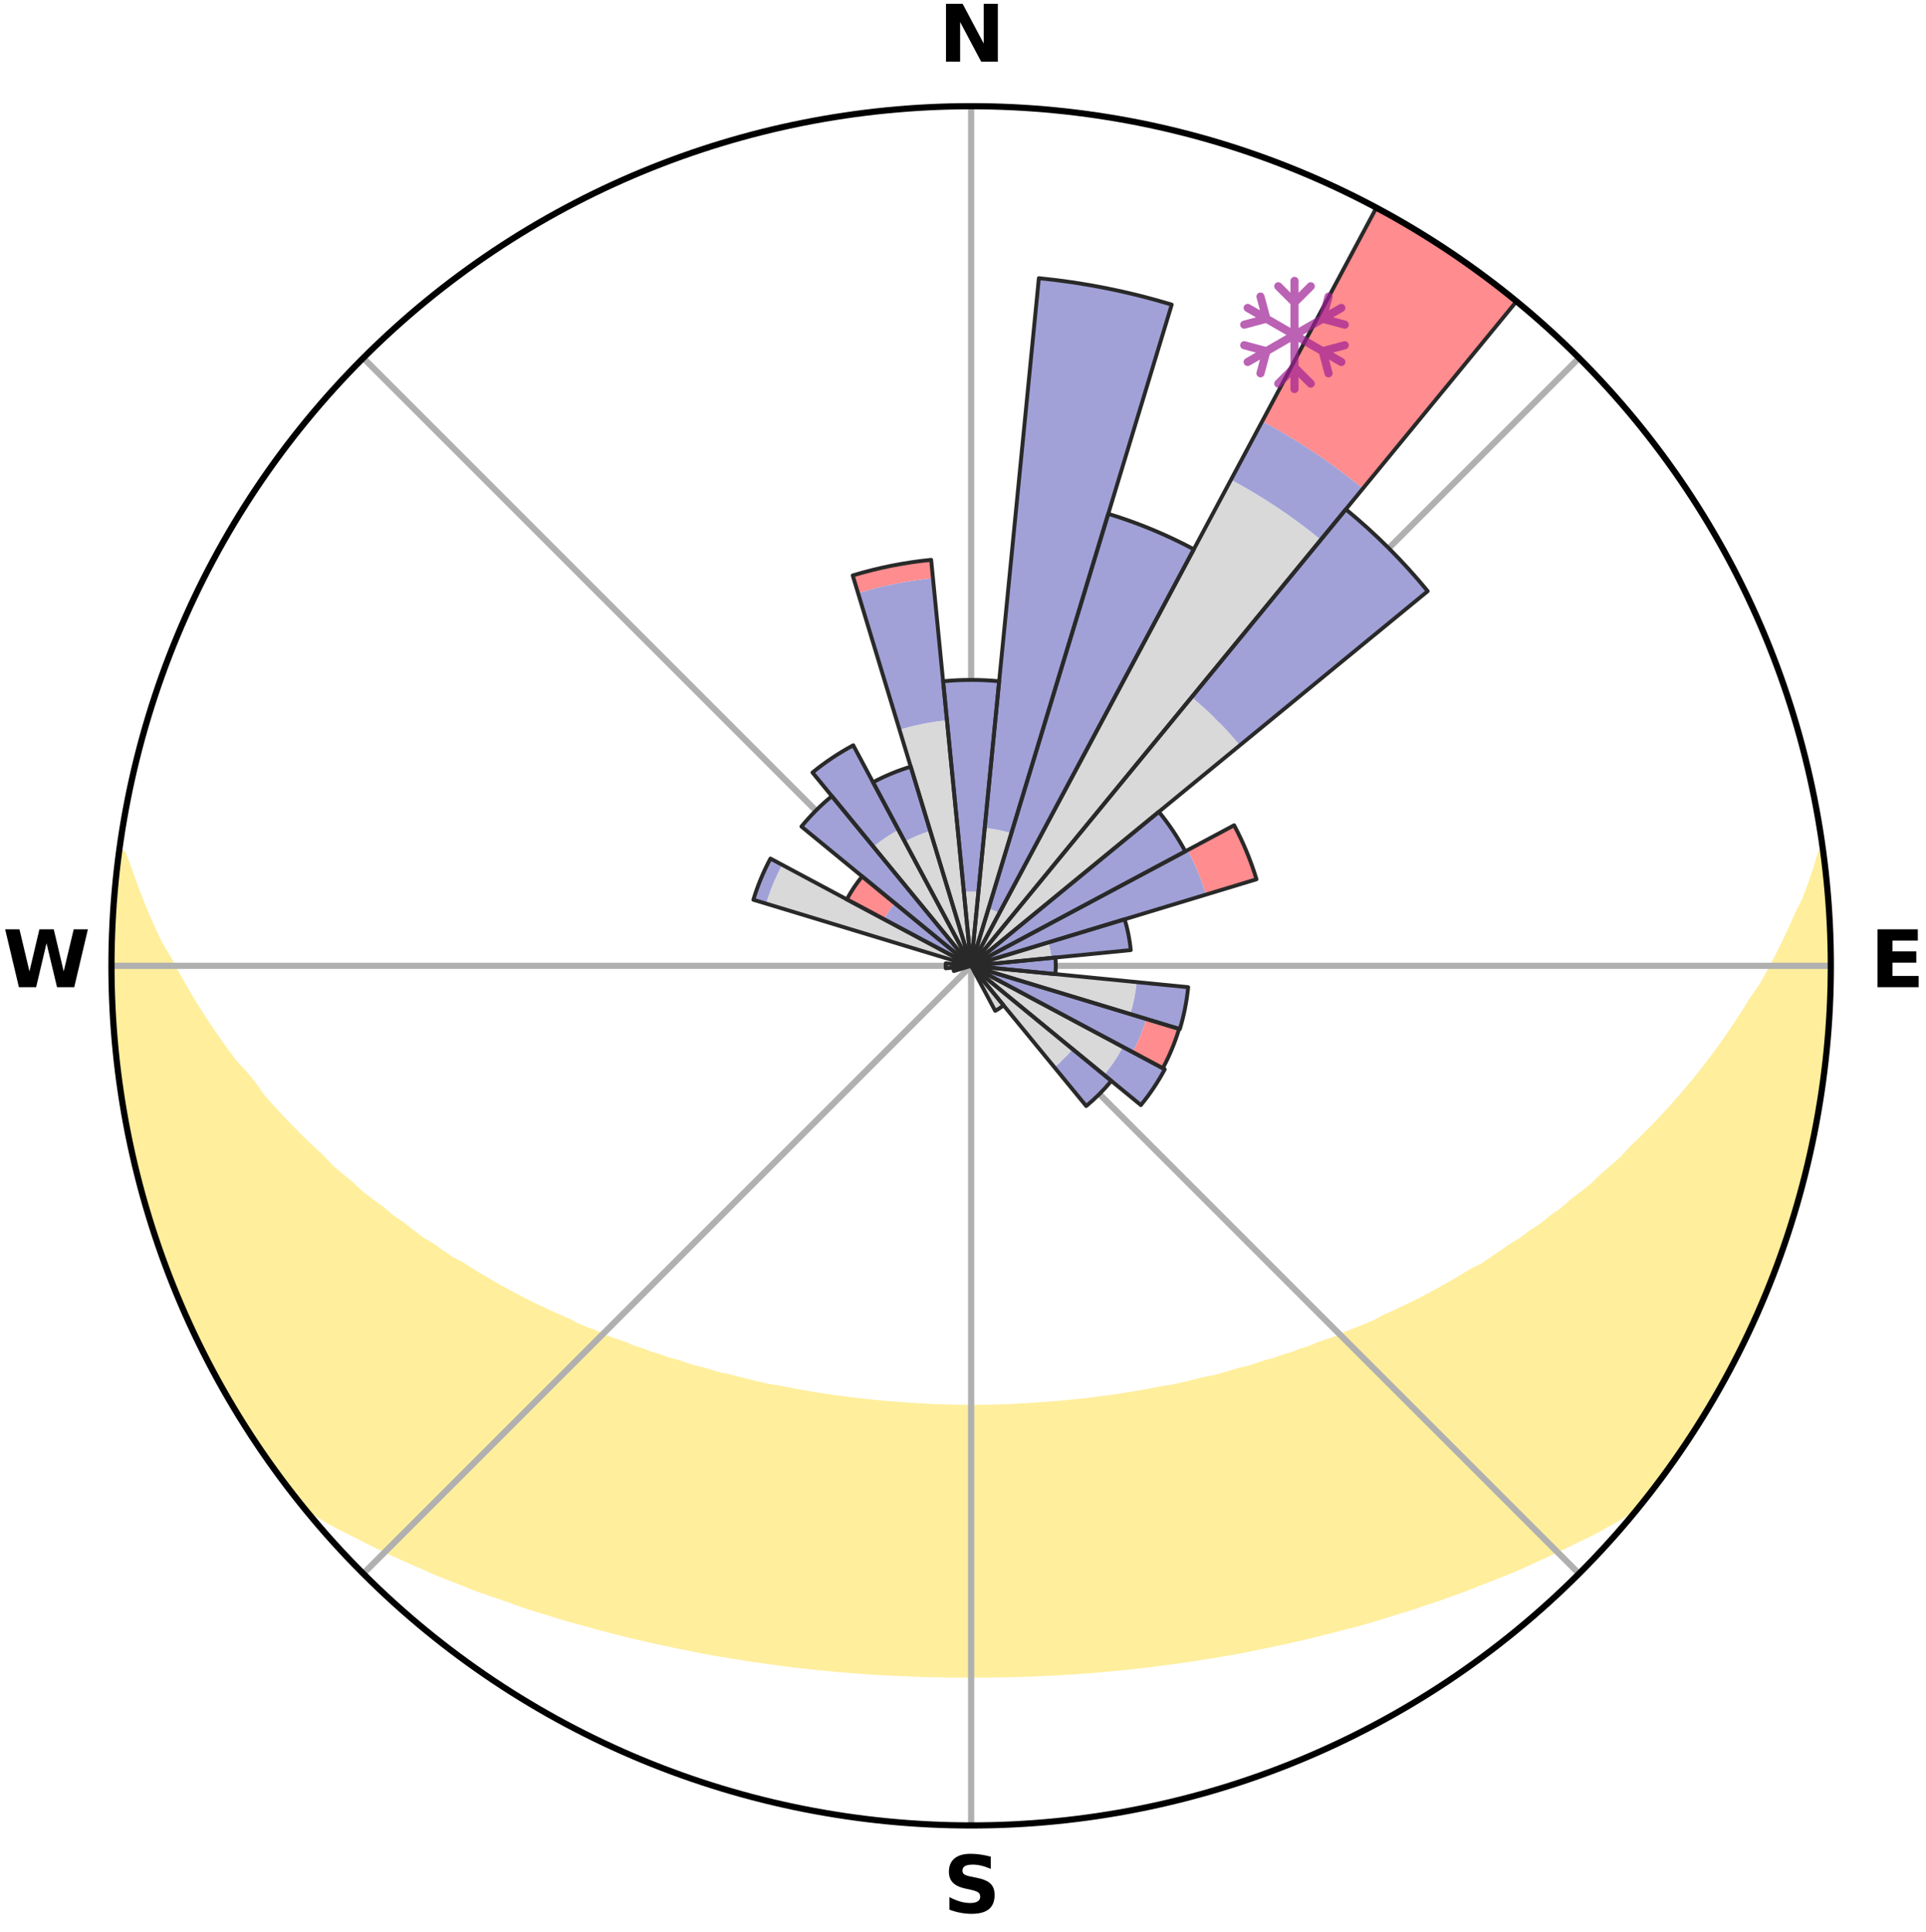 <?xml version="1.0" encoding="utf-8" standalone="no"?>
<!DOCTYPE svg PUBLIC "-//W3C//DTD SVG 1.1//EN"
  "http://www.w3.org/Graphics/SVG/1.1/DTD/svg11.dtd">
<svg xmlns:xlink="http://www.w3.org/1999/xlink" width="248.41pt" height="249.158pt" viewBox="0 0 248.41 249.158" xmlns="http://www.w3.org/2000/svg" version="1.1">
 <title>Ski Rose for Holzhau</title>
 <defs>
  <style type="text/css">*{stroke-linejoin: round; stroke-linecap: butt}</style>
 </defs>
 <g id="figure_1">
  <g id="patch_1">
   <path d="M 0 249.158 
L 248.41 249.158 
L 248.41 0 
L 0 0 
z
" style="fill: #ffffff"/>
  </g>
  <g id="axes_1">
   <g id="patch_2">
    <path d="M 236.135 124.579 
C 236.135 110.018 233.267 95.599 227.695 82.147 
C 222.122 68.695 213.955 56.471 203.659 46.175 
C 193.363 35.879 181.139 27.711 167.687 22.139 
C 154.235 16.567 139.815 13.699 125.255 13.699 
C 110.694 13.699 96.275 16.567 82.823 22.139 
C 69.371 27.711 57.147 35.879 46.851 46.175 
C 36.555 56.471 28.387 68.695 22.815 82.147 
C 17.243 95.599 14.375 110.018 14.375 124.579 
C 14.375 139.14 17.243 153.559 22.815 167.011 
C 28.387 180.463 36.555 192.687 46.851 202.983 
C 57.147 213.279 69.371 221.447 82.823 227.019 
C 96.275 232.591 110.694 235.459 125.255 235.459 
C 139.815 235.459 154.235 232.591 167.687 227.019 
C 181.139 221.447 193.363 213.279 203.659 202.983 
C 213.955 192.687 222.122 180.463 227.695 167.011 
C 233.267 153.559 236.135 139.14 236.135 124.579 
M 125.255 124.579 
C 125.255 124.579 125.255 124.579 125.255 124.579 
C 125.255 124.579 125.255 124.579 125.255 124.579 
C 125.255 124.579 125.255 124.579 125.255 124.579 
C 125.255 124.579 125.255 124.579 125.255 124.579 
C 125.255 124.579 125.255 124.579 125.255 124.579 
C 125.255 124.579 125.255 124.579 125.255 124.579 
C 125.255 124.579 125.255 124.579 125.255 124.579 
C 125.255 124.579 125.255 124.579 125.255 124.579 
C 125.255 124.579 125.255 124.579 125.255 124.579 
C 125.255 124.579 125.255 124.579 125.255 124.579 
C 125.255 124.579 125.255 124.579 125.255 124.579 
C 125.255 124.579 125.255 124.579 125.255 124.579 
C 125.255 124.579 125.255 124.579 125.255 124.579 
C 125.255 124.579 125.255 124.579 125.255 124.579 
C 125.255 124.579 125.255 124.579 125.255 124.579 
C 125.255 124.579 125.255 124.579 125.255 124.579 
z
" style="fill: #ffffff"/>
   </g>
   <g id="PolyCollection_1">
    <defs>
     <path id="m112822d94b" d="M 235.096 -139.04 
L 234.933 -139.018 
L 234.329 -137.006 
L 233.654 -135.017 
L 232.916 -133.052 
L 231.938 -131.104 
L 231.097 -129.2 
L 230.213 -127.327 
L 229.291 -125.487 
L 228.333 -123.68 
L 227.34 -121.906 
L 226.123 -120.175 
L 225.068 -118.474 
L 223.985 -116.809 
L 222.875 -115.179 
L 221.738 -113.586 
L 220.578 -112.03 
L 219.394 -110.51 
L 218.189 -109.027 
L 216.963 -107.582 
L 215.718 -106.174 
L 214.456 -104.804 
L 213.177 -103.471 
L 211.882 -102.176 
L 210.574 -100.918 
L 209.431 -99.645 
L 208.097 -98.459 
L 206.752 -97.311 
L 205.57 -96.138 
L 204.206 -95.06 
L 202.834 -94.02 
L 201.623 -92.946 
L 200.239 -91.975 
L 199.012 -90.966 
L 197.619 -90.063 
L 196.38 -89.117 
L 194.983 -88.281 
L 193.736 -87.397 
L 192.484 -86.542 
L 191.23 -85.717 
L 189.832 -85.006 
L 188.576 -84.239 
L 187.319 -83.5 
L 186.061 -82.788 
L 184.805 -82.103 
L 183.549 -81.444 
L 182.295 -80.811 
L 181.043 -80.203 
L 179.795 -79.62 
L 178.55 -79.061 
L 177.418 -78.429 
L 176.179 -77.916 
L 174.945 -77.425 
L 173.716 -76.956 
L 172.589 -76.411 
L 171.37 -75.984 
L 170.158 -75.576 
L 169.038 -75.092 
L 167.837 -74.722 
L 166.723 -74.275 
L 165.535 -73.94 
L 164.427 -73.529 
L 163.253 -73.228 
L 162.153 -72.85 
L 161.056 -72.489 
L 159.902 -72.233 
L 158.813 -71.903 
L 157.728 -71.587 
L 156.646 -71.287 
L 155.521 -71.085 
L 154.448 -70.811 
L 153.38 -70.552 
L 152.315 -70.305 
L 151.254 -70.072 
L 150.163 -69.923 
L 149.112 -69.712 
L 148.064 -69.512 
L 147.021 -69.324 
L 145.98 -69.146 
L 144.944 -68.979 
L 143.911 -68.822 
L 142.881 -68.675 
L 141.855 -68.538 
L 140.832 -68.41 
L 139.812 -68.291 
L 138.795 -68.181 
L 137.781 -68.079 
L 136.769 -67.986 
L 135.76 -67.901 
L 134.753 -67.823 
L 133.747 -67.753 
L 132.744 -67.691 
L 131.743 -67.636 
L 130.744 -67.571 
L 129.744 -67.534 
L 128.746 -67.504 
L 127.748 -67.48 
L 126.75 -67.464 
L 125.753 -67.455 
L 124.756 -67.455 
L 123.759 -67.467 
L 122.762 -67.485 
L 121.764 -67.51 
L 120.766 -67.542 
L 119.767 -67.582 
L 118.768 -67.648 
L 117.767 -67.705 
L 116.765 -67.77 
L 115.76 -67.842 
L 114.754 -67.921 
L 113.745 -68.008 
L 112.735 -68.104 
L 111.721 -68.207 
L 110.705 -68.319 
L 109.686 -68.44 
L 108.664 -68.57 
L 107.639 -68.709 
L 106.611 -68.857 
L 105.579 -69.016 
L 104.544 -69.184 
L 103.505 -69.364 
L 102.463 -69.554 
L 101.417 -69.755 
L 100.367 -69.967 
L 99.278 -70.118 
L 98.219 -70.353 
L 97.155 -70.6 
L 96.088 -70.861 
L 95.018 -71.136 
L 93.944 -71.424 
L 92.814 -71.641 
L 91.731 -71.957 
L 90.644 -72.288 
L 89.493 -72.545 
L 88.398 -72.907 
L 87.3 -73.286 
L 86.128 -73.588 
L 85.022 -74 
L 83.837 -74.335 
L 82.725 -74.782 
L 81.526 -75.153 
L 80.409 -75.638 
L 79.199 -76.046 
L 77.982 -76.474 
L 76.857 -77.019 
L 75.631 -77.488 
L 74.4 -77.979 
L 73.271 -78.588 
L 72.033 -79.124 
L 70.791 -79.683 
L 69.545 -80.266 
L 68.296 -80.873 
L 67.045 -81.506 
L 65.792 -82.164 
L 64.538 -82.849 
L 63.283 -83.561 
L 62.029 -84.3 
L 60.775 -85.066 
L 59.524 -85.86 
L 58.128 -86.6 
L 56.879 -87.454 
L 55.635 -88.337 
L 54.24 -89.173 
L 53.004 -90.117 
L 51.775 -91.092 
L 50.39 -92.027 
L 49.174 -93.065 
L 47.799 -94.069 
L 46.431 -95.108 
L 45.242 -96.245 
L 43.89 -97.355 
L 42.548 -98.502 
L 41.395 -99.739 
L 40.076 -100.957 
L 38.771 -102.213 
L 37.479 -103.506 
L 36.203 -104.837 
L 34.943 -106.205 
L 33.701 -107.611 
L 32.666 -109.085 
L 31.464 -110.562 
L 30.094 -112.051 
L 28.936 -113.605 
L 27.802 -115.195 
L 26.694 -116.822 
L 25.613 -118.485 
L 24.561 -120.183 
L 23.538 -121.916 
L 22.548 -123.683 
L 21.591 -125.484 
L 20.479 -127.323 
L 19.597 -129.192 
L 18.756 -131.093 
L 17.961 -133.023 
L 17.217 -134.982 
L 16.532 -136.966 
L 15.75 -138.996 
L 15.423 -139.039 
L 15.423 -139.039 
L 15.148 -137.124 
L 14.905 -135.205 
L 14.798 -133.272 
L 14.62 -131.346 
L 14.58 -129.411 
L 14.468 -127.48 
L 14.389 -125.547 
L 14.448 -123.612 
L 14.434 -121.677 
L 14.559 -119.746 
L 14.609 -117.812 
L 14.799 -115.886 
L 14.913 -113.954 
L 15.168 -112.036 
L 15.345 -110.109 
L 15.713 -108.208 
L 15.903 -106.28 
L 16.332 -104.391 
L 16.632 -102.479 
L 17.077 -100.597 
L 17.439 -98.695 
L 17.948 -96.828 
L 18.411 -94.949 
L 18.981 -93.099 
L 19.582 -91.261 
L 20.135 -89.406 
L 20.798 -87.589 
L 21.41 -85.753 
L 22.135 -83.959 
L 22.89 -82.178 
L 23.595 -80.376 
L 24.412 -78.622 
L 25.182 -76.847 
L 26.059 -75.122 
L 26.997 -73.429 
L 27.838 -71.686 
L 28.783 -69.998 
L 29.787 -68.344 
L 30.738 -66.659 
L 31.771 -65.023 
L 32.802 -63.386 
L 33.884 -61.782 
L 35.002 -60.203 
L 36.139 -58.637 
L 37.294 -57.084 
L 38.481 -55.556 
L 40.192 -54.459 
L 41.934 -53.416 
L 43.693 -52.419 
L 45.516 -51.512 
L 47.295 -50.598 
L 49.079 -49.721 
L 50.866 -48.88 
L 52.653 -48.073 
L 54.44 -47.298 
L 56.181 -46.505 
L 57.965 -45.793 
L 59.745 -45.11 
L 61.486 -44.41 
L 63.259 -43.784 
L 65.026 -43.185 
L 66.753 -42.562 
L 68.48 -41.972 
L 70.232 -41.449 
L 71.947 -40.902 
L 73.661 -40.386 
L 75.395 -39.933 
L 77.095 -39.456 
L 78.794 -39.008 
L 80.484 -38.575 
L 82.173 -38.169 
L 83.853 -37.778 
L 85.531 -37.413 
L 87.201 -37.06 
L 88.868 -36.733 
L 90.515 -36.387 
L 92.17 -36.09 
L 93.823 -35.817 
L 95.468 -35.554 
L 97.1 -35.282 
L 98.738 -35.059 
L 100.369 -34.844 
L 101.991 -34.624 
L 103.616 -34.447 
L 105.231 -34.26 
L 106.848 -34.105 
L 108.458 -33.949 
L 110.069 -33.83 
L 111.674 -33.705 
L 113.278 -33.605 
L 114.879 -33.51 
L 116.48 -33.444 
L 118.077 -33.378 
L 119.674 -33.327 
L 121.269 -33.292 
L 122.864 -33.27 
L 124.458 -33.265 
L 126.052 -33.264 
L 127.646 -33.274 
L 129.24 -33.297 
L 130.836 -33.324 
L 132.433 -33.375 
L 134.03 -33.441 
L 135.63 -33.516 
L 137.231 -33.611 
L 138.836 -33.703 
L 140.441 -33.828 
L 142.051 -33.956 
L 143.661 -34.112 
L 145.278 -34.259 
L 146.894 -34.446 
L 148.517 -34.631 
L 150.138 -34.852 
L 151.772 -35.059 
L 153.408 -35.29 
L 155.039 -35.562 
L 156.687 -35.818 
L 158.336 -36.099 
L 159.994 -36.388 
L 161.641 -36.734 
L 163.305 -37.069 
L 164.978 -37.414 
L 166.652 -37.787 
L 168.336 -38.172 
L 170.021 -38.584 
L 171.715 -39.01 
L 173.41 -39.466 
L 175.136 -39.897 
L 176.847 -40.389 
L 178.557 -40.912 
L 180.275 -41.452 
L 182.027 -41.975 
L 183.75 -42.572 
L 185.513 -43.145 
L 187.248 -43.788 
L 189.021 -44.414 
L 190.757 -45.119 
L 192.537 -45.802 
L 194.32 -46.515 
L 196.107 -47.258 
L 197.853 -48.077 
L 199.64 -48.884 
L 201.426 -49.726 
L 203.21 -50.602 
L 205.036 -51.473 
L 206.808 -52.427 
L 208.566 -53.424 
L 210.308 -54.467 
L 212.029 -55.556 
L 213.219 -57.082 
L 214.384 -58.627 
L 215.508 -60.202 
L 216.613 -61.79 
L 217.663 -63.416 
L 218.725 -65.032 
L 219.739 -66.679 
L 220.773 -68.315 
L 221.706 -70.009 
L 222.688 -71.677 
L 223.564 -73.403 
L 224.441 -75.127 
L 225.271 -76.874 
L 226.141 -78.602 
L 226.928 -80.37 
L 227.617 -82.179 
L 228.402 -83.948 
L 228.999 -85.791 
L 229.68 -87.6 
L 230.339 -89.418 
L 230.956 -91.252 
L 231.53 -93.099 
L 232.063 -94.958 
L 232.562 -96.828 
L 233.018 -98.707 
L 233.433 -100.597 
L 233.821 -102.491 
L 234.157 -104.395 
L 234.612 -106.279 
L 234.892 -108.194 
L 235.111 -110.116 
L 235.291 -112.042 
L 235.595 -113.954 
L 235.732 -115.884 
L 235.833 -117.816 
L 235.865 -119.75 
L 236.063 -121.677 
L 236.024 -123.612 
L 236.115 -125.547 
L 236.043 -127.48 
L 235.901 -129.41 
L 235.927 -131.348 
L 235.717 -133.273 
L 235.476 -135.192 
L 235.401 -137.129 
L 235.096 -139.04 
z
" style="stroke: #ffee9c"/>
    </defs>
    <g clip-path="url(#pd2ff2d2538)">
     <use xlink:href="#m112822d94b" x="0" y="249.158" style="fill: #ffee9c; stroke: #ffee9c"/>
    </g>
   </g>
   <g id="matplotlib.axis_1">
    <g id="xtick_1">
     <g id="line2d_1">
      <path d="M 125.255 124.579 
L 125.255 13.699 
" clip-path="url(#pd2ff2d2538)" style="fill: none; stroke: #b0b0b0; stroke-width: 0.8; stroke-linecap: square"/>
     </g>
     <g id="text_1">
      <!-- N -->
      <g transform="translate(121.07 7.958) scale(0.1 -0.1)">
       <defs>
        <path id="DejaVuSans-Bold-4e" d="M 588 4666 
L 1931 4666 
L 3628 1466 
L 3628 4666 
L 4769 4666 
L 4769 0 
L 3425 0 
L 1728 3200 
L 1728 0 
L 588 0 
L 588 4666 
z
" transform="scale(0.016)"/>
       </defs>
       <use xlink:href="#DejaVuSans-Bold-4e"/>
      </g>
     </g>
    </g>
    <g id="xtick_2">
     <g id="line2d_2">
      <path d="M 125.255 124.579 
L 203.659 46.175 
" clip-path="url(#pd2ff2d2538)" style="fill: none; stroke: #b0b0b0; stroke-width: 0.8; stroke-linecap: square"/>
     </g>
    </g>
    <g id="xtick_3">
     <g id="line2d_3">
      <path d="M 125.255 124.579 
L 236.135 124.579 
" clip-path="url(#pd2ff2d2538)" style="fill: none; stroke: #b0b0b0; stroke-width: 0.8; stroke-linecap: square"/>
     </g>
     <g id="text_2">
      <!-- E -->
      <g transform="translate(241.219 127.338) scale(0.1 -0.1)">
       <defs>
        <path id="DejaVuSans-Bold-45" d="M 588 4666 
L 3834 4666 
L 3834 3756 
L 1791 3756 
L 1791 2888 
L 3713 2888 
L 3713 1978 
L 1791 1978 
L 1791 909 
L 3903 909 
L 3903 0 
L 588 0 
L 588 4666 
z
" transform="scale(0.016)"/>
       </defs>
       <use xlink:href="#DejaVuSans-Bold-45"/>
      </g>
     </g>
    </g>
    <g id="xtick_4">
     <g id="line2d_4">
      <path d="M 125.255 124.579 
L 203.659 202.983 
" clip-path="url(#pd2ff2d2538)" style="fill: none; stroke: #b0b0b0; stroke-width: 0.8; stroke-linecap: square"/>
     </g>
    </g>
    <g id="xtick_5">
     <g id="line2d_5">
      <path d="M 125.255 124.579 
L 125.255 235.459 
" clip-path="url(#pd2ff2d2538)" style="fill: none; stroke: #b0b0b0; stroke-width: 0.8; stroke-linecap: square"/>
     </g>
     <g id="text_3">
      <!-- S -->
      <g transform="translate(121.654 246.718) scale(0.1 -0.1)">
       <defs>
        <path id="DejaVuSans-Bold-53" d="M 3834 4519 
L 3834 3531 
Q 3450 3703 3084 3790 
Q 2719 3878 2394 3878 
Q 1963 3878 1756 3759 
Q 1550 3641 1550 3391 
Q 1550 3203 1689 3098 
Q 1828 2994 2194 2919 
L 2706 2816 
Q 3484 2659 3812 2340 
Q 4141 2022 4141 1434 
Q 4141 663 3683 286 
Q 3225 -91 2284 -91 
Q 1841 -91 1394 -6 
Q 947 78 500 244 
L 500 1259 
Q 947 1022 1364 901 
Q 1781 781 2169 781 
Q 2563 781 2772 912 
Q 2981 1044 2981 1288 
Q 2981 1506 2839 1625 
Q 2697 1744 2272 1838 
L 1806 1941 
Q 1106 2091 782 2419 
Q 459 2747 459 3303 
Q 459 4000 909 4375 
Q 1359 4750 2203 4750 
Q 2588 4750 2994 4692 
Q 3400 4634 3834 4519 
z
" transform="scale(0.016)"/>
       </defs>
       <use xlink:href="#DejaVuSans-Bold-53"/>
      </g>
     </g>
    </g>
    <g id="xtick_6">
     <g id="line2d_6">
      <path d="M 125.255 124.579 
L 46.851 202.983 
" clip-path="url(#pd2ff2d2538)" style="fill: none; stroke: #b0b0b0; stroke-width: 0.8; stroke-linecap: square"/>
     </g>
    </g>
    <g id="xtick_7">
     <g id="line2d_7">
      <path d="M 125.255 124.579 
L 14.375 124.579 
" clip-path="url(#pd2ff2d2538)" style="fill: none; stroke: #b0b0b0; stroke-width: 0.8; stroke-linecap: square"/>
     </g>
     <g id="text_4">
      <!-- W -->
      <g transform="translate(0.36 127.338) scale(0.1 -0.1)">
       <defs>
        <path id="DejaVuSans-Bold-57" d="M 191 4666 
L 1344 4666 
L 2150 1275 
L 2950 4666 
L 4109 4666 
L 4909 1275 
L 5716 4666 
L 6859 4666 
L 5759 0 
L 4372 0 
L 3525 3547 
L 2688 0 
L 1300 0 
L 191 4666 
z
" transform="scale(0.016)"/>
       </defs>
       <use xlink:href="#DejaVuSans-Bold-57"/>
      </g>
     </g>
    </g>
    <g id="xtick_8">
     <g id="line2d_8">
      <path d="M 125.255 124.579 
L 46.851 46.175 
" clip-path="url(#pd2ff2d2538)" style="fill: none; stroke: #b0b0b0; stroke-width: 0.8; stroke-linecap: square"/>
     </g>
    </g>
   </g>
   <g id="matplotlib.axis_2"/>
   <g id="patch_3">
    <path d="M 125.255 124.579 
C 125.255 124.579 125.255 124.579 125.255 124.579 
C 125.255 124.579 125.255 124.579 125.255 124.579 
L 126.196 115.028 
C 125.883 114.997 125.569 114.982 125.255 114.982 
C 124.941 114.982 124.627 114.997 124.314 115.028 
z
" clip-path="url(#pd2ff2d2538)" style="fill: #d9d9d9"/>
   </g>
   <g id="patch_4">
    <path d="M 125.255 124.579 
C 125.255 124.579 125.255 124.579 125.255 124.579 
C 125.255 124.579 125.255 124.579 125.255 124.579 
L 130.445 107.469 
C 129.885 107.299 129.317 107.157 128.743 107.043 
C 128.169 106.929 127.59 106.843 127.007 106.785 
z
" clip-path="url(#pd2ff2d2538)" style="fill: #d9d9d9"/>
   </g>
   <g id="patch_5">
    <path d="M 125.255 124.579 
C 125.255 124.579 125.255 124.579 125.255 124.579 
C 125.255 124.579 125.255 124.579 125.255 124.579 
L 128.894 117.77 
C 128.671 117.651 128.443 117.543 128.209 117.446 
C 127.976 117.35 127.738 117.265 127.496 117.191 
z
" clip-path="url(#pd2ff2d2538)" style="fill: #d9d9d9"/>
   </g>
   <g id="patch_6">
    <path d="M 125.255 124.579 
C 125.255 124.579 125.255 124.579 125.255 124.579 
C 125.255 124.579 125.255 124.579 125.255 124.579 
L 170.361 69.617 
C 168.562 68.141 166.692 66.754 164.757 65.461 
C 162.822 64.168 160.824 62.97 158.772 61.873 
z
" clip-path="url(#pd2ff2d2538)" style="fill: #d9d9d9"/>
   </g>
   <g id="patch_7">
    <path d="M 125.255 124.579 
C 125.255 124.579 125.255 124.579 125.255 124.579 
C 125.255 124.579 125.255 124.579 125.255 124.579 
L 159.913 96.136 
C 158.982 95.001 157.996 93.913 156.958 92.876 
C 155.921 91.838 154.833 90.852 153.698 89.921 
z
" clip-path="url(#pd2ff2d2538)" style="fill: #d9d9d9"/>
   </g>
   <g id="patch_8">
    <path d="M 125.255 124.579 
C 125.255 124.579 125.255 124.579 125.255 124.579 
C 125.255 124.579 125.255 124.579 125.255 124.579 
L 125.255 124.579 
C 125.255 124.579 125.255 124.579 125.255 124.579 
C 125.255 124.579 125.255 124.579 125.255 124.579 
z
" clip-path="url(#pd2ff2d2538)" style="fill: #d9d9d9"/>
   </g>
   <g id="patch_9">
    <path d="M 125.255 124.579 
C 125.255 124.579 125.255 124.579 125.255 124.579 
C 125.255 124.579 125.255 124.579 125.255 124.579 
L 125.255 124.579 
C 125.255 124.579 125.255 124.579 125.255 124.579 
C 125.255 124.579 125.255 124.579 125.255 124.579 
z
" clip-path="url(#pd2ff2d2538)" style="fill: #d9d9d9"/>
   </g>
   <g id="patch_10">
    <path d="M 125.255 124.579 
C 125.255 124.579 125.255 124.579 125.255 124.579 
C 125.255 124.579 125.255 124.579 125.255 124.579 
L 135.615 123.559 
C 135.581 123.22 135.531 122.882 135.465 122.548 
C 135.398 122.214 135.316 121.883 135.217 121.557 
z
" clip-path="url(#pd2ff2d2538)" style="fill: #d9d9d9"/>
   </g>
   <g id="patch_11">
    <path d="M 125.255 124.579 
C 125.255 124.579 125.255 124.579 125.255 124.579 
C 125.255 124.579 125.255 124.579 125.255 124.579 
L 125.255 124.579 
C 125.255 124.579 125.255 124.579 125.255 124.579 
C 125.255 124.579 125.255 124.579 125.255 124.579 
z
" clip-path="url(#pd2ff2d2538)" style="fill: #d9d9d9"/>
   </g>
   <g id="patch_12">
    <path d="M 125.255 124.579 
C 125.255 124.579 125.255 124.579 125.255 124.579 
C 125.255 124.579 125.255 124.579 125.255 124.579 
L 145.792 130.809 
C 145.995 130.137 146.166 129.455 146.303 128.766 
C 146.44 128.077 146.543 127.382 146.612 126.683 
z
" clip-path="url(#pd2ff2d2538)" style="fill: #d9d9d9"/>
   </g>
   <g id="patch_13">
    <path d="M 125.255 124.579 
C 125.255 124.579 125.255 124.579 125.255 124.579 
C 125.255 124.579 125.255 124.579 125.255 124.579 
L 125.255 124.579 
C 125.255 124.579 125.255 124.579 125.255 124.579 
C 125.255 124.579 125.255 124.579 125.255 124.579 
z
" clip-path="url(#pd2ff2d2538)" style="fill: #d9d9d9"/>
   </g>
   <g id="patch_14">
    <path d="M 125.255 124.579 
C 125.255 124.579 125.255 124.579 125.255 124.579 
C 125.255 124.579 125.255 124.579 125.255 124.579 
L 142.42 138.666 
C 142.881 138.104 143.314 137.52 143.718 136.916 
C 144.122 136.311 144.496 135.688 144.838 135.047 
z
" clip-path="url(#pd2ff2d2538)" style="fill: #d9d9d9"/>
   </g>
   <g id="patch_15">
    <path d="M 125.255 124.579 
C 125.255 124.579 125.255 124.579 125.255 124.579 
C 125.255 124.579 125.255 124.579 125.255 124.579 
L 136.005 137.679 
C 136.434 137.327 136.845 136.954 137.238 136.562 
C 137.63 136.17 138.003 135.758 138.354 135.33 
z
" clip-path="url(#pd2ff2d2538)" style="fill: #d9d9d9"/>
   </g>
   <g id="patch_16">
    <path d="M 125.255 124.579 
C 125.255 124.579 125.255 124.579 125.255 124.579 
C 125.255 124.579 125.255 124.579 125.255 124.579 
L 128.358 130.386 
C 128.549 130.284 128.733 130.173 128.913 130.053 
C 129.092 129.934 129.265 129.805 129.432 129.668 
z
" clip-path="url(#pd2ff2d2538)" style="fill: #d9d9d9"/>
   </g>
   <g id="patch_17">
    <path d="M 125.255 124.579 
C 125.255 124.579 125.255 124.579 125.255 124.579 
C 125.255 124.579 125.255 124.579 125.255 124.579 
L 125.255 124.579 
C 125.255 124.579 125.255 124.579 125.255 124.579 
C 125.255 124.579 125.255 124.579 125.255 124.579 
z
" clip-path="url(#pd2ff2d2538)" style="fill: #d9d9d9"/>
   </g>
   <g id="patch_18">
    <path d="M 125.255 124.579 
C 125.255 124.579 125.255 124.579 125.255 124.579 
C 125.255 124.579 125.255 124.579 125.255 124.579 
L 125.255 124.579 
C 125.255 124.579 125.255 124.579 125.255 124.579 
C 125.255 124.579 125.255 124.579 125.255 124.579 
z
" clip-path="url(#pd2ff2d2538)" style="fill: #d9d9d9"/>
   </g>
   <g id="patch_19">
    <path d="M 125.255 124.579 
C 125.255 124.579 125.255 124.579 125.255 124.579 
C 125.255 124.579 125.255 124.579 125.255 124.579 
L 125.255 124.579 
C 125.255 124.579 125.255 124.579 125.255 124.579 
C 125.255 124.579 125.255 124.579 125.255 124.579 
z
" clip-path="url(#pd2ff2d2538)" style="fill: #d9d9d9"/>
   </g>
   <g id="patch_20">
    <path d="M 125.255 124.579 
C 125.255 124.579 125.255 124.579 125.255 124.579 
C 125.255 124.579 125.255 124.579 125.255 124.579 
L 125.255 124.579 
C 125.255 124.579 125.255 124.579 125.255 124.579 
C 125.255 124.579 125.255 124.579 125.255 124.579 
z
" clip-path="url(#pd2ff2d2538)" style="fill: #d9d9d9"/>
   </g>
   <g id="patch_21">
    <path d="M 125.255 124.579 
C 125.255 124.579 125.255 124.579 125.255 124.579 
C 125.255 124.579 125.255 124.579 125.255 124.579 
L 125.255 124.579 
C 125.255 124.579 125.255 124.579 125.255 124.579 
C 125.255 124.579 125.255 124.579 125.255 124.579 
z
" clip-path="url(#pd2ff2d2538)" style="fill: #d9d9d9"/>
   </g>
   <g id="patch_22">
    <path d="M 125.255 124.579 
C 125.255 124.579 125.255 124.579 125.255 124.579 
C 125.255 124.579 125.255 124.579 125.255 124.579 
L 125.255 124.579 
C 125.255 124.579 125.255 124.579 125.255 124.579 
C 125.255 124.579 125.255 124.579 125.255 124.579 
z
" clip-path="url(#pd2ff2d2538)" style="fill: #d9d9d9"/>
   </g>
   <g id="patch_23">
    <path d="M 125.255 124.579 
C 125.255 124.579 125.255 124.579 125.255 124.579 
C 125.255 124.579 125.255 124.579 125.255 124.579 
L 125.255 124.579 
C 125.255 124.579 125.255 124.579 125.255 124.579 
C 125.255 124.579 125.255 124.579 125.255 124.579 
z
" clip-path="url(#pd2ff2d2538)" style="fill: #d9d9d9"/>
   </g>
   <g id="patch_24">
    <path d="M 125.255 124.579 
C 125.255 124.579 125.255 124.579 125.255 124.579 
C 125.255 124.579 125.255 124.579 125.255 124.579 
L 125.255 124.579 
C 125.255 124.579 125.255 124.579 125.255 124.579 
C 125.255 124.579 125.255 124.579 125.255 124.579 
z
" clip-path="url(#pd2ff2d2538)" style="fill: #d9d9d9"/>
   </g>
   <g id="patch_25">
    <path d="M 125.255 124.579 
C 125.255 124.579 125.255 124.579 125.255 124.579 
C 125.255 124.579 125.255 124.579 125.255 124.579 
L 125.255 124.579 
C 125.255 124.579 125.255 124.579 125.255 124.579 
C 125.255 124.579 125.255 124.579 125.255 124.579 
z
" clip-path="url(#pd2ff2d2538)" style="fill: #d9d9d9"/>
   </g>
   <g id="patch_26">
    <path d="M 125.255 124.579 
C 125.255 124.579 125.255 124.579 125.255 124.579 
C 125.255 124.579 125.255 124.579 125.255 124.579 
L 125.255 124.579 
C 125.255 124.579 125.255 124.579 125.255 124.579 
C 125.255 124.579 125.255 124.579 125.255 124.579 
z
" clip-path="url(#pd2ff2d2538)" style="fill: #d9d9d9"/>
   </g>
   <g id="patch_27">
    <path d="M 125.255 124.579 
C 125.255 124.579 125.255 124.579 125.255 124.579 
C 125.255 124.579 125.255 124.579 125.255 124.579 
L 125.255 124.579 
C 125.255 124.579 125.255 124.579 125.255 124.579 
C 125.255 124.579 125.255 124.579 125.255 124.579 
z
" clip-path="url(#pd2ff2d2538)" style="fill: #d9d9d9"/>
   </g>
   <g id="patch_28">
    <path d="M 125.255 124.579 
C 125.255 124.579 125.255 124.579 125.255 124.579 
C 125.255 124.579 125.255 124.579 125.255 124.579 
L 125.255 124.579 
C 125.255 124.579 125.255 124.579 125.255 124.579 
C 125.255 124.579 125.255 124.579 125.255 124.579 
z
" clip-path="url(#pd2ff2d2538)" style="fill: #d9d9d9"/>
   </g>
   <g id="patch_29">
    <path d="M 125.255 124.579 
C 125.255 124.579 125.255 124.579 125.255 124.579 
C 125.255 124.579 125.255 124.579 125.255 124.579 
L 100.878 111.549 
C 100.452 112.347 100.065 113.166 99.718 114.002 
C 99.372 114.837 99.067 115.69 98.805 116.555 
z
" clip-path="url(#pd2ff2d2538)" style="fill: #d9d9d9"/>
   </g>
   <g id="patch_30">
    <path d="M 125.255 124.579 
C 125.255 124.579 125.255 124.579 125.255 124.579 
C 125.255 124.579 125.255 124.579 125.255 124.579 
L 125.255 124.579 
C 125.255 124.579 125.255 124.579 125.255 124.579 
C 125.255 124.579 125.255 124.579 125.255 124.579 
z
" clip-path="url(#pd2ff2d2538)" style="fill: #d9d9d9"/>
   </g>
   <g id="patch_31">
    <path d="M 125.255 124.579 
C 125.255 124.579 125.255 124.579 125.255 124.579 
C 125.255 124.579 125.255 124.579 125.255 124.579 
L 125.255 124.579 
C 125.255 124.579 125.255 124.579 125.255 124.579 
C 125.255 124.579 125.255 124.579 125.255 124.579 
z
" clip-path="url(#pd2ff2d2538)" style="fill: #d9d9d9"/>
   </g>
   <g id="patch_32">
    <path d="M 125.255 124.579 
C 125.255 124.579 125.255 124.579 125.255 124.579 
C 125.255 124.579 125.255 124.579 125.255 124.579 
L 115.88 107.039 
C 115.305 107.346 114.747 107.681 114.206 108.043 
C 113.664 108.404 113.141 108.792 112.638 109.205 
z
" clip-path="url(#pd2ff2d2538)" style="fill: #d9d9d9"/>
   </g>
   <g id="patch_33">
    <path d="M 125.255 124.579 
C 125.255 124.579 125.255 124.579 125.255 124.579 
C 125.255 124.579 125.255 124.579 125.255 124.579 
L 119.977 107.182 
C 119.408 107.354 118.847 107.555 118.298 107.783 
C 117.748 108.01 117.21 108.265 116.685 108.545 
z
" clip-path="url(#pd2ff2d2538)" style="fill: #d9d9d9"/>
   </g>
   <g id="patch_34">
    <path d="M 125.255 124.579 
C 125.255 124.579 125.255 124.579 125.255 124.579 
C 125.255 124.579 125.255 124.579 125.255 124.579 
L 122.135 92.901 
C 121.098 93.003 120.067 93.156 119.045 93.359 
C 118.023 93.562 117.012 93.816 116.015 94.118 
z
" clip-path="url(#pd2ff2d2538)" style="fill: #d9d9d9"/>
   </g>
   <g id="patch_35">
    <path d="M 124.314 115.028 
C 124.627 114.997 124.941 114.982 125.255 114.982 
C 125.569 114.982 125.883 114.997 126.196 115.028 
L 128.87 87.878 
C 127.668 87.76 126.462 87.701 125.255 87.701 
C 124.048 87.701 122.841 87.76 121.64 87.878 
z
" clip-path="url(#pd2ff2d2538)" style="fill: #a1a1d8"/>
   </g>
   <g id="patch_36">
    <path d="M 127.007 106.785 
C 127.59 106.843 128.169 106.929 128.743 107.043 
C 129.317 107.157 129.885 107.299 130.445 107.469 
L 151.127 39.291 
C 148.335 38.444 145.504 37.735 142.642 37.166 
C 139.781 36.597 136.894 36.168 133.991 35.883 
z
" clip-path="url(#pd2ff2d2538)" style="fill: #a1a1d8"/>
   </g>
   <g id="patch_37">
    <path d="M 127.496 117.191 
C 127.738 117.265 127.976 117.35 128.209 117.446 
C 128.443 117.543 128.671 117.651 128.894 117.77 
L 153.974 70.85 
C 152.215 69.91 150.411 69.057 148.569 68.294 
C 146.727 67.53 144.848 66.858 142.94 66.279 
z
" clip-path="url(#pd2ff2d2538)" style="fill: #a1a1d8"/>
   </g>
   <g id="patch_38">
    <path d="M 158.772 61.873 
C 160.824 62.97 162.822 64.168 164.757 65.461 
C 166.692 66.754 168.562 68.141 170.361 69.617 
L 175.788 63.005 
C 173.772 61.351 171.677 59.797 169.509 58.348 
C 167.341 56.9 165.103 55.558 162.804 54.329 
z
" clip-path="url(#pd2ff2d2538)" style="fill: #a1a1d8"/>
   </g>
   <g id="patch_39">
    <path d="M 153.698 89.921 
C 154.833 90.852 155.921 91.838 156.958 92.876 
C 157.996 93.913 158.982 95.001 159.913 96.136 
L 184.141 76.252 
C 182.56 74.325 180.884 72.476 179.121 70.713 
C 177.358 68.95 175.509 67.274 173.582 65.693 
z
" clip-path="url(#pd2ff2d2538)" style="fill: #a1a1d8"/>
   </g>
   <g id="patch_40">
    <path d="M 125.255 124.579 
C 125.255 124.579 125.255 124.579 125.255 124.579 
C 125.255 124.579 125.255 124.579 125.255 124.579 
L 152.874 109.816 
C 152.39 108.912 151.863 108.033 151.294 107.18 
C 150.724 106.328 150.113 105.504 149.463 104.712 
z
" clip-path="url(#pd2ff2d2538)" style="fill: #a1a1d8"/>
   </g>
   <g id="patch_41">
    <path d="M 125.255 124.579 
C 125.255 124.579 125.255 124.579 125.255 124.579 
C 125.255 124.579 125.255 124.579 125.255 124.579 
L 155.552 115.388 
C 155.252 114.397 154.902 113.42 154.506 112.463 
C 154.109 111.506 153.666 110.568 153.177 109.654 
z
" clip-path="url(#pd2ff2d2538)" style="fill: #a1a1d8"/>
   </g>
   <g id="patch_42">
    <path d="M 135.217 121.557 
C 135.316 121.883 135.398 122.214 135.465 122.548 
C 135.531 122.882 135.581 123.22 135.615 123.559 
L 145.845 122.551 
C 145.778 121.877 145.679 121.207 145.547 120.543 
C 145.415 119.879 145.25 119.221 145.053 118.573 
z
" clip-path="url(#pd2ff2d2538)" style="fill: #a1a1d8"/>
   </g>
   <g id="patch_43">
    <path d="M 125.255 124.579 
C 125.255 124.579 125.255 124.579 125.255 124.579 
C 125.255 124.579 125.255 124.579 125.255 124.579 
L 136.12 125.649 
C 136.155 125.294 136.173 124.936 136.173 124.579 
C 136.173 124.222 136.155 123.865 136.12 123.509 
z
" clip-path="url(#pd2ff2d2538)" style="fill: #a1a1d8"/>
   </g>
   <g id="patch_44">
    <path d="M 146.612 126.683 
C 146.543 127.382 146.44 128.077 146.303 128.766 
C 146.166 129.455 145.995 130.137 145.792 130.809 
L 152.17 132.744 
C 152.437 131.863 152.661 130.969 152.841 130.066 
C 153.02 129.163 153.155 128.252 153.246 127.336 
z
" clip-path="url(#pd2ff2d2538)" style="fill: #a1a1d8"/>
   </g>
   <g id="patch_45">
    <path d="M 125.255 124.579 
C 125.255 124.579 125.255 124.579 125.255 124.579 
C 125.255 124.579 125.255 124.579 125.255 124.579 
L 146.089 135.715 
C 146.454 135.033 146.785 134.334 147.081 133.62 
C 147.377 132.905 147.637 132.177 147.862 131.437 
z
" clip-path="url(#pd2ff2d2538)" style="fill: #a1a1d8"/>
   </g>
   <g id="patch_46">
    <path d="M 144.838 135.047 
C 144.496 135.688 144.122 136.311 143.718 136.916 
C 143.314 137.52 142.881 138.104 142.42 138.666 
L 147.145 142.544 
C 147.733 141.827 148.286 141.083 148.801 140.312 
C 149.316 139.541 149.792 138.746 150.229 137.928 
z
" clip-path="url(#pd2ff2d2538)" style="fill: #a1a1d8"/>
   </g>
   <g id="patch_47">
    <path d="M 138.354 135.33 
C 138.003 135.758 137.63 136.17 137.238 136.562 
C 136.845 136.954 136.434 137.327 136.005 137.679 
L 140.096 142.663 
C 140.687 142.177 141.255 141.662 141.797 141.121 
C 142.338 140.579 142.853 140.012 143.338 139.42 
z
" clip-path="url(#pd2ff2d2538)" style="fill: #a1a1d8"/>
   </g>
   <g id="patch_48">
    <path d="M 129.432 129.668 
C 129.265 129.805 129.092 129.934 128.913 130.053 
C 128.733 130.173 128.549 130.284 128.358 130.386 
L 128.358 130.386 
C 128.549 130.284 128.733 130.173 128.913 130.053 
C 129.092 129.934 129.265 129.805 129.432 129.668 
z
" clip-path="url(#pd2ff2d2538)" style="fill: #a1a1d8"/>
   </g>
   <g id="patch_49">
    <path d="M 125.255 124.579 
C 125.255 124.579 125.255 124.579 125.255 124.579 
C 125.255 124.579 125.255 124.579 125.255 124.579 
L 125.255 124.579 
C 125.255 124.579 125.255 124.579 125.255 124.579 
C 125.255 124.579 125.255 124.579 125.255 124.579 
z
" clip-path="url(#pd2ff2d2538)" style="fill: #a1a1d8"/>
   </g>
   <g id="patch_50">
    <path d="M 125.255 124.579 
C 125.255 124.579 125.255 124.579 125.255 124.579 
C 125.255 124.579 125.255 124.579 125.255 124.579 
L 125.255 124.579 
C 125.255 124.579 125.255 124.579 125.255 124.579 
C 125.255 124.579 125.255 124.579 125.255 124.579 
z
" clip-path="url(#pd2ff2d2538)" style="fill: #a1a1d8"/>
   </g>
   <g id="patch_51">
    <path d="M 125.255 124.579 
C 125.255 124.579 125.255 124.579 125.255 124.579 
C 125.255 124.579 125.255 124.579 125.255 124.579 
L 125.255 124.579 
C 125.255 124.579 125.255 124.579 125.255 124.579 
C 125.255 124.579 125.255 124.579 125.255 124.579 
z
" clip-path="url(#pd2ff2d2538)" style="fill: #a1a1d8"/>
   </g>
   <g id="patch_52">
    <path d="M 125.255 124.579 
C 125.255 124.579 125.255 124.579 125.255 124.579 
C 125.255 124.579 125.255 124.579 125.255 124.579 
L 125.255 124.579 
C 125.255 124.579 125.255 124.579 125.255 124.579 
C 125.255 124.579 125.255 124.579 125.255 124.579 
z
" clip-path="url(#pd2ff2d2538)" style="fill: #a1a1d8"/>
   </g>
   <g id="patch_53">
    <path d="M 125.255 124.579 
C 125.255 124.579 125.255 124.579 125.255 124.579 
C 125.255 124.579 125.255 124.579 125.255 124.579 
L 125.255 124.579 
C 125.255 124.579 125.255 124.579 125.255 124.579 
C 125.255 124.579 125.255 124.579 125.255 124.579 
z
" clip-path="url(#pd2ff2d2538)" style="fill: #a1a1d8"/>
   </g>
   <g id="patch_54">
    <path d="M 125.255 124.579 
C 125.255 124.579 125.255 124.579 125.255 124.579 
C 125.255 124.579 125.255 124.579 125.255 124.579 
L 125.255 124.579 
C 125.255 124.579 125.255 124.579 125.255 124.579 
C 125.255 124.579 125.255 124.579 125.255 124.579 
z
" clip-path="url(#pd2ff2d2538)" style="fill: #a1a1d8"/>
   </g>
   <g id="patch_55">
    <path d="M 125.255 124.579 
C 125.255 124.579 125.255 124.579 125.255 124.579 
C 125.255 124.579 125.255 124.579 125.255 124.579 
L 125.255 124.579 
C 125.255 124.579 125.255 124.579 125.255 124.579 
C 125.255 124.579 125.255 124.579 125.255 124.579 
z
" clip-path="url(#pd2ff2d2538)" style="fill: #a1a1d8"/>
   </g>
   <g id="patch_56">
    <path d="M 125.255 124.579 
C 125.255 124.579 125.255 124.579 125.255 124.579 
C 125.255 124.579 125.255 124.579 125.255 124.579 
L 125.255 124.579 
C 125.255 124.579 125.255 124.579 125.255 124.579 
C 125.255 124.579 125.255 124.579 125.255 124.579 
z
" clip-path="url(#pd2ff2d2538)" style="fill: #a1a1d8"/>
   </g>
   <g id="patch_57">
    <path d="M 125.255 124.579 
C 125.255 124.579 125.255 124.579 125.255 124.579 
C 125.255 124.579 125.255 124.579 125.255 124.579 
L 125.255 124.579 
C 125.255 124.579 125.255 124.579 125.255 124.579 
C 125.255 124.579 125.255 124.579 125.255 124.579 
z
" clip-path="url(#pd2ff2d2538)" style="fill: #a1a1d8"/>
   </g>
   <g id="patch_58">
    <path d="M 125.255 124.579 
C 125.255 124.579 125.255 124.579 125.255 124.579 
C 125.255 124.579 125.255 124.579 125.255 124.579 
L 122.938 124.807 
C 122.946 124.883 122.957 124.958 122.972 125.033 
C 122.987 125.108 123.005 125.182 123.027 125.255 
z
" clip-path="url(#pd2ff2d2538)" style="fill: #a1a1d8"/>
   </g>
   <g id="patch_59">
    <path d="M 125.255 124.579 
C 125.255 124.579 125.255 124.579 125.255 124.579 
C 125.255 124.579 125.255 124.579 125.255 124.579 
L 121.979 124.256 
C 121.968 124.364 121.963 124.471 121.963 124.579 
C 121.963 124.687 121.968 124.794 121.979 124.902 
z
" clip-path="url(#pd2ff2d2538)" style="fill: #a1a1d8"/>
   </g>
   <g id="patch_60">
    <path d="M 125.255 124.579 
C 125.255 124.579 125.255 124.579 125.255 124.579 
C 125.255 124.579 125.255 124.579 125.255 124.579 
L 125.255 124.579 
C 125.255 124.579 125.255 124.579 125.255 124.579 
C 125.255 124.579 125.255 124.579 125.255 124.579 
z
" clip-path="url(#pd2ff2d2538)" style="fill: #a1a1d8"/>
   </g>
   <g id="patch_61">
    <path d="M 98.805 116.555 
C 99.067 115.69 99.372 114.837 99.718 114.002 
C 100.065 113.166 100.452 112.347 100.878 111.549 
L 99.369 110.743 
C 98.916 111.59 98.505 112.459 98.137 113.347 
C 97.77 114.234 97.446 115.139 97.167 116.059 
z
" clip-path="url(#pd2ff2d2538)" style="fill: #a1a1d8"/>
   </g>
   <g id="patch_62">
    <path d="M 125.255 124.579 
C 125.255 124.579 125.255 124.579 125.255 124.579 
C 125.255 124.579 125.255 124.579 125.255 124.579 
L 115.399 116.491 
C 115.135 116.813 114.886 117.149 114.654 117.496 
C 114.422 117.843 114.207 118.201 114.011 118.569 
z
" clip-path="url(#pd2ff2d2538)" style="fill: #a1a1d8"/>
   </g>
   <g id="patch_63">
    <path d="M 125.255 124.579 
C 125.255 124.579 125.255 124.579 125.255 124.579 
C 125.255 124.579 125.255 124.579 125.255 124.579 
L 107.29 102.689 
C 106.573 103.277 105.886 103.9 105.231 104.555 
C 104.575 105.21 103.953 105.898 103.365 106.614 
z
" clip-path="url(#pd2ff2d2538)" style="fill: #a1a1d8"/>
   </g>
   <g id="patch_64">
    <path d="M 112.638 109.205 
C 113.141 108.792 113.664 108.404 114.206 108.043 
C 114.747 107.681 115.305 107.346 115.88 107.039 
L 110.05 96.133 
C 109.119 96.631 108.213 97.174 107.335 97.761 
C 106.458 98.347 105.609 98.976 104.793 99.646 
z
" clip-path="url(#pd2ff2d2538)" style="fill: #a1a1d8"/>
   </g>
   <g id="patch_65">
    <path d="M 116.685 108.545 
C 117.21 108.265 117.748 108.01 118.298 107.783 
C 118.847 107.555 119.408 107.354 119.977 107.182 
L 117.462 98.89 
C 116.621 99.145 115.794 99.441 114.982 99.778 
C 114.17 100.114 113.375 100.49 112.6 100.904 
z
" clip-path="url(#pd2ff2d2538)" style="fill: #a1a1d8"/>
   </g>
   <g id="patch_66">
    <path d="M 116.015 94.118 
C 117.012 93.816 118.023 93.562 119.045 93.359 
C 120.067 93.156 121.098 93.003 122.135 92.901 
L 120.33 74.572 
C 118.693 74.733 117.065 74.975 115.452 75.295 
C 113.839 75.616 112.242 76.016 110.668 76.494 
z
" clip-path="url(#pd2ff2d2538)" style="fill: #a1a1d8"/>
   </g>
   <g id="patch_67">
    <path d="M 121.64 87.878 
C 122.841 87.76 124.048 87.701 125.255 87.701 
C 126.462 87.701 127.668 87.76 128.87 87.878 
L 128.87 87.878 
C 127.668 87.76 126.462 87.701 125.255 87.701 
C 124.048 87.701 122.841 87.76 121.64 87.878 
z
" clip-path="url(#pd2ff2d2538)" style="fill: #ff8c8e"/>
   </g>
   <g id="patch_68">
    <path d="M 133.991 35.883 
C 136.894 36.168 139.781 36.597 142.642 37.166 
C 145.504 37.735 148.335 38.444 151.127 39.291 
L 151.127 39.291 
C 148.335 38.444 145.504 37.735 142.642 37.166 
C 139.781 36.597 136.894 36.168 133.991 35.883 
z
" clip-path="url(#pd2ff2d2538)" style="fill: #ff8c8e"/>
   </g>
   <g id="patch_69">
    <path d="M 142.94 66.279 
C 144.848 66.858 146.727 67.53 148.569 68.294 
C 150.411 69.057 152.215 69.91 153.974 70.85 
L 153.974 70.85 
C 152.215 69.91 150.411 69.057 148.569 68.294 
C 146.727 67.53 144.848 66.858 142.94 66.279 
z
" clip-path="url(#pd2ff2d2538)" style="fill: #ff8c8e"/>
   </g>
   <g id="patch_70">
    <path d="M 162.804 54.329 
C 165.103 55.558 167.341 56.9 169.509 58.348 
C 171.677 59.797 173.772 61.351 175.788 63.005 
L 195.596 38.868 
C 192.791 36.565 189.874 34.402 186.856 32.386 
C 183.839 30.369 180.724 28.502 177.523 26.792 
z
" clip-path="url(#pd2ff2d2538)" style="fill: #ff8c8e"/>
   </g>
   <g id="patch_71">
    <path d="M 173.582 65.693 
C 175.509 67.274 177.358 68.95 179.121 70.713 
C 180.884 72.476 182.56 74.325 184.141 76.252 
L 184.141 76.252 
C 182.56 74.325 180.884 72.476 179.121 70.713 
C 177.358 68.95 175.509 67.274 173.582 65.693 
z
" clip-path="url(#pd2ff2d2538)" style="fill: #ff8c8e"/>
   </g>
   <g id="patch_72">
    <path d="M 149.463 104.712 
C 150.113 105.504 150.724 106.328 151.294 107.18 
C 151.863 108.033 152.39 108.912 152.874 109.816 
L 152.874 109.816 
C 152.39 108.912 151.863 108.033 151.294 107.18 
C 150.724 106.328 150.113 105.504 149.463 104.712 
z
" clip-path="url(#pd2ff2d2538)" style="fill: #ff8c8e"/>
   </g>
   <g id="patch_73">
    <path d="M 153.177 109.654 
C 153.666 110.568 154.109 111.506 154.506 112.463 
C 154.902 113.42 155.252 114.397 155.552 115.388 
L 162.059 113.415 
C 161.694 112.21 161.27 111.024 160.788 109.861 
C 160.306 108.698 159.768 107.559 159.174 106.449 
z
" clip-path="url(#pd2ff2d2538)" style="fill: #ff8c8e"/>
   </g>
   <g id="patch_74">
    <path d="M 145.053 118.573 
C 145.25 119.221 145.415 119.879 145.547 120.543 
C 145.679 121.207 145.778 121.877 145.845 122.551 
L 145.845 122.551 
C 145.778 121.877 145.679 121.207 145.547 120.543 
C 145.415 119.879 145.25 119.221 145.053 118.573 
z
" clip-path="url(#pd2ff2d2538)" style="fill: #ff8c8e"/>
   </g>
   <g id="patch_75">
    <path d="M 136.12 123.509 
C 136.155 123.865 136.173 124.222 136.173 124.579 
C 136.173 124.936 136.155 125.294 136.12 125.649 
L 136.12 125.649 
C 136.155 125.294 136.173 124.936 136.173 124.579 
C 136.173 124.222 136.155 123.865 136.12 123.509 
z
" clip-path="url(#pd2ff2d2538)" style="fill: #ff8c8e"/>
   </g>
   <g id="patch_76">
    <path d="M 153.246 127.336 
C 153.155 128.252 153.02 129.163 152.841 130.066 
C 152.661 130.969 152.437 131.863 152.17 132.744 
L 152.17 132.744 
C 152.437 131.863 152.661 130.969 152.841 130.066 
C 153.02 129.163 153.155 128.252 153.246 127.336 
z
" clip-path="url(#pd2ff2d2538)" style="fill: #ff8c8e"/>
   </g>
   <g id="patch_77">
    <path d="M 147.862 131.437 
C 147.637 132.177 147.377 132.905 147.081 133.62 
C 146.785 134.334 146.454 135.033 146.089 135.715 
L 149.975 137.792 
C 150.407 136.983 150.8 136.153 151.151 135.306 
C 151.502 134.458 151.811 133.594 152.078 132.716 
z
" clip-path="url(#pd2ff2d2538)" style="fill: #ff8c8e"/>
   </g>
   <g id="patch_78">
    <path d="M 150.229 137.928 
C 149.792 138.746 149.316 139.541 148.801 140.312 
C 148.286 141.083 147.733 141.827 147.145 142.544 
L 147.145 142.544 
C 147.733 141.827 148.286 141.083 148.801 140.312 
C 149.316 139.541 149.792 138.746 150.229 137.928 
z
" clip-path="url(#pd2ff2d2538)" style="fill: #ff8c8e"/>
   </g>
   <g id="patch_79">
    <path d="M 143.338 139.42 
C 142.853 140.012 142.338 140.579 141.797 141.121 
C 141.255 141.662 140.687 142.177 140.096 142.663 
L 140.096 142.663 
C 140.687 142.177 141.255 141.662 141.797 141.121 
C 142.338 140.579 142.853 140.012 143.338 139.42 
z
" clip-path="url(#pd2ff2d2538)" style="fill: #ff8c8e"/>
   </g>
   <g id="patch_80">
    <path d="M 129.432 129.668 
C 129.265 129.805 129.092 129.934 128.913 130.053 
C 128.733 130.173 128.549 130.284 128.358 130.386 
L 128.358 130.386 
C 128.549 130.284 128.733 130.173 128.913 130.053 
C 129.092 129.934 129.265 129.805 129.432 129.668 
z
" clip-path="url(#pd2ff2d2538)" style="fill: #ff8c8e"/>
   </g>
   <g id="patch_81">
    <path d="M 125.255 124.579 
C 125.255 124.579 125.255 124.579 125.255 124.579 
C 125.255 124.579 125.255 124.579 125.255 124.579 
L 125.255 124.579 
C 125.255 124.579 125.255 124.579 125.255 124.579 
C 125.255 124.579 125.255 124.579 125.255 124.579 
z
" clip-path="url(#pd2ff2d2538)" style="fill: #ff8c8e"/>
   </g>
   <g id="patch_82">
    <path d="M 125.255 124.579 
C 125.255 124.579 125.255 124.579 125.255 124.579 
C 125.255 124.579 125.255 124.579 125.255 124.579 
L 125.255 124.579 
C 125.255 124.579 125.255 124.579 125.255 124.579 
C 125.255 124.579 125.255 124.579 125.255 124.579 
z
" clip-path="url(#pd2ff2d2538)" style="fill: #ff8c8e"/>
   </g>
   <g id="patch_83">
    <path d="M 125.255 124.579 
C 125.255 124.579 125.255 124.579 125.255 124.579 
C 125.255 124.579 125.255 124.579 125.255 124.579 
L 125.255 124.579 
C 125.255 124.579 125.255 124.579 125.255 124.579 
C 125.255 124.579 125.255 124.579 125.255 124.579 
z
" clip-path="url(#pd2ff2d2538)" style="fill: #ff8c8e"/>
   </g>
   <g id="patch_84">
    <path d="M 125.255 124.579 
C 125.255 124.579 125.255 124.579 125.255 124.579 
C 125.255 124.579 125.255 124.579 125.255 124.579 
L 125.255 124.579 
C 125.255 124.579 125.255 124.579 125.255 124.579 
C 125.255 124.579 125.255 124.579 125.255 124.579 
z
" clip-path="url(#pd2ff2d2538)" style="fill: #ff8c8e"/>
   </g>
   <g id="patch_85">
    <path d="M 125.255 124.579 
C 125.255 124.579 125.255 124.579 125.255 124.579 
C 125.255 124.579 125.255 124.579 125.255 124.579 
L 125.255 124.579 
C 125.255 124.579 125.255 124.579 125.255 124.579 
C 125.255 124.579 125.255 124.579 125.255 124.579 
z
" clip-path="url(#pd2ff2d2538)" style="fill: #ff8c8e"/>
   </g>
   <g id="patch_86">
    <path d="M 125.255 124.579 
C 125.255 124.579 125.255 124.579 125.255 124.579 
C 125.255 124.579 125.255 124.579 125.255 124.579 
L 125.255 124.579 
C 125.255 124.579 125.255 124.579 125.255 124.579 
C 125.255 124.579 125.255 124.579 125.255 124.579 
z
" clip-path="url(#pd2ff2d2538)" style="fill: #ff8c8e"/>
   </g>
   <g id="patch_87">
    <path d="M 125.255 124.579 
C 125.255 124.579 125.255 124.579 125.255 124.579 
C 125.255 124.579 125.255 124.579 125.255 124.579 
L 125.255 124.579 
C 125.255 124.579 125.255 124.579 125.255 124.579 
C 125.255 124.579 125.255 124.579 125.255 124.579 
z
" clip-path="url(#pd2ff2d2538)" style="fill: #ff8c8e"/>
   </g>
   <g id="patch_88">
    <path d="M 125.255 124.579 
C 125.255 124.579 125.255 124.579 125.255 124.579 
C 125.255 124.579 125.255 124.579 125.255 124.579 
L 125.255 124.579 
C 125.255 124.579 125.255 124.579 125.255 124.579 
C 125.255 124.579 125.255 124.579 125.255 124.579 
z
" clip-path="url(#pd2ff2d2538)" style="fill: #ff8c8e"/>
   </g>
   <g id="patch_89">
    <path d="M 125.255 124.579 
C 125.255 124.579 125.255 124.579 125.255 124.579 
C 125.255 124.579 125.255 124.579 125.255 124.579 
L 125.255 124.579 
C 125.255 124.579 125.255 124.579 125.255 124.579 
C 125.255 124.579 125.255 124.579 125.255 124.579 
z
" clip-path="url(#pd2ff2d2538)" style="fill: #ff8c8e"/>
   </g>
   <g id="patch_90">
    <path d="M 123.027 125.255 
C 123.005 125.182 122.987 125.108 122.972 125.033 
C 122.957 124.958 122.946 124.883 122.938 124.807 
L 122.938 124.807 
C 122.946 124.883 122.957 124.958 122.972 125.033 
C 122.987 125.108 123.005 125.182 123.027 125.255 
z
" clip-path="url(#pd2ff2d2538)" style="fill: #ff8c8e"/>
   </g>
   <g id="patch_91">
    <path d="M 121.979 124.902 
C 121.968 124.794 121.963 124.687 121.963 124.579 
C 121.963 124.471 121.968 124.364 121.979 124.256 
L 121.979 124.256 
C 121.968 124.364 121.963 124.471 121.963 124.579 
C 121.963 124.687 121.968 124.794 121.979 124.902 
z
" clip-path="url(#pd2ff2d2538)" style="fill: #ff8c8e"/>
   </g>
   <g id="patch_92">
    <path d="M 125.255 124.579 
C 125.255 124.579 125.255 124.579 125.255 124.579 
C 125.255 124.579 125.255 124.579 125.255 124.579 
L 125.255 124.579 
C 125.255 124.579 125.255 124.579 125.255 124.579 
C 125.255 124.579 125.255 124.579 125.255 124.579 
z
" clip-path="url(#pd2ff2d2538)" style="fill: #ff8c8e"/>
   </g>
   <g id="patch_93">
    <path d="M 97.167 116.059 
C 97.446 115.139 97.77 114.234 98.137 113.347 
C 98.505 112.459 98.916 111.59 99.369 110.743 
L 99.369 110.743 
C 98.916 111.59 98.505 112.459 98.137 113.347 
C 97.77 114.234 97.446 115.139 97.167 116.059 
z
" clip-path="url(#pd2ff2d2538)" style="fill: #ff8c8e"/>
   </g>
   <g id="patch_94">
    <path d="M 114.011 118.569 
C 114.207 118.201 114.422 117.843 114.654 117.496 
C 114.886 117.149 115.135 116.813 115.399 116.491 
L 111.201 113.046 
C 110.824 113.506 110.469 113.984 110.138 114.479 
C 109.808 114.973 109.502 115.484 109.221 116.009 
z
" clip-path="url(#pd2ff2d2538)" style="fill: #ff8c8e"/>
   </g>
   <g id="patch_95">
    <path d="M 103.365 106.614 
C 103.953 105.898 104.575 105.21 105.231 104.555 
C 105.886 103.9 106.573 103.277 107.29 102.689 
L 107.29 102.689 
C 106.573 103.277 105.886 103.9 105.231 104.555 
C 104.575 105.21 103.953 105.898 103.365 106.614 
z
" clip-path="url(#pd2ff2d2538)" style="fill: #ff8c8e"/>
   </g>
   <g id="patch_96">
    <path d="M 104.793 99.646 
C 105.609 98.976 106.458 98.347 107.335 97.761 
C 108.213 97.174 109.119 96.631 110.05 96.133 
L 110.05 96.133 
C 109.119 96.631 108.213 97.174 107.335 97.761 
C 106.458 98.347 105.609 98.976 104.793 99.646 
z
" clip-path="url(#pd2ff2d2538)" style="fill: #ff8c8e"/>
   </g>
   <g id="patch_97">
    <path d="M 112.6 100.904 
C 113.375 100.49 114.17 100.114 114.982 99.778 
C 115.794 99.441 116.621 99.145 117.462 98.89 
L 117.462 98.89 
C 116.621 99.145 115.794 99.441 114.982 99.778 
C 114.17 100.114 113.375 100.49 112.6 100.904 
z
" clip-path="url(#pd2ff2d2538)" style="fill: #ff8c8e"/>
   </g>
   <g id="patch_98">
    <path d="M 110.668 76.494 
C 112.242 76.016 113.839 75.616 115.452 75.295 
C 117.065 74.975 118.693 74.733 120.33 74.572 
L 120.097 72.213 
C 118.383 72.382 116.679 72.635 114.989 72.971 
C 113.3 73.307 111.628 73.725 109.98 74.225 
z
" clip-path="url(#pd2ff2d2538)" style="fill: #ff8c8e"/>
   </g>
   <g id="patch_99">
    <path d="M 121.64 87.878 
C 122.841 87.76 124.048 87.701 125.255 87.701 
C 126.462 87.701 127.668 87.76 128.87 87.878 
L 128.87 87.878 
C 127.668 87.76 126.462 87.701 125.255 87.701 
C 124.048 87.701 122.841 87.76 121.64 87.878 
z
" clip-path="url(#pd2ff2d2538)" style="fill: #828282"/>
   </g>
   <g id="patch_100">
    <path d="M 133.991 35.883 
C 136.894 36.168 139.781 36.597 142.642 37.166 
C 145.504 37.735 148.335 38.444 151.127 39.291 
L 151.127 39.291 
C 148.335 38.444 145.504 37.735 142.642 37.166 
C 139.781 36.597 136.894 36.168 133.991 35.883 
z
" clip-path="url(#pd2ff2d2538)" style="fill: #828282"/>
   </g>
   <g id="patch_101">
    <path d="M 142.94 66.279 
C 144.848 66.858 146.727 67.53 148.569 68.294 
C 150.411 69.057 152.215 69.91 153.974 70.85 
L 153.974 70.85 
C 152.215 69.91 150.411 69.057 148.569 68.294 
C 146.727 67.53 144.848 66.858 142.94 66.279 
z
" clip-path="url(#pd2ff2d2538)" style="fill: #828282"/>
   </g>
   <g id="patch_102">
    <path d="M 177.523 26.792 
C 180.724 28.502 183.839 30.369 186.856 32.386 
C 189.874 34.402 192.791 36.565 195.596 38.868 
L 195.596 38.868 
C 192.791 36.565 189.874 34.402 186.856 32.386 
C 183.839 30.369 180.724 28.502 177.523 26.792 
z
" clip-path="url(#pd2ff2d2538)" style="fill: #828282"/>
   </g>
   <g id="patch_103">
    <path d="M 173.582 65.693 
C 175.509 67.274 177.358 68.95 179.121 70.713 
C 180.884 72.476 182.56 74.325 184.141 76.252 
L 184.141 76.252 
C 182.56 74.325 180.884 72.476 179.121 70.713 
C 177.358 68.95 175.509 67.274 173.582 65.693 
z
" clip-path="url(#pd2ff2d2538)" style="fill: #828282"/>
   </g>
   <g id="patch_104">
    <path d="M 149.463 104.712 
C 150.113 105.504 150.724 106.328 151.294 107.18 
C 151.863 108.033 152.39 108.912 152.874 109.816 
L 152.874 109.816 
C 152.39 108.912 151.863 108.033 151.294 107.18 
C 150.724 106.328 150.113 105.504 149.463 104.712 
z
" clip-path="url(#pd2ff2d2538)" style="fill: #828282"/>
   </g>
   <g id="patch_105">
    <path d="M 159.174 106.449 
C 159.768 107.559 160.306 108.698 160.788 109.861 
C 161.27 111.024 161.694 112.21 162.059 113.415 
L 162.059 113.415 
C 161.694 112.21 161.27 111.024 160.788 109.861 
C 160.306 108.698 159.768 107.559 159.174 106.449 
z
" clip-path="url(#pd2ff2d2538)" style="fill: #828282"/>
   </g>
   <g id="patch_106">
    <path d="M 145.053 118.573 
C 145.25 119.221 145.415 119.879 145.547 120.543 
C 145.679 121.207 145.778 121.877 145.845 122.551 
L 145.845 122.551 
C 145.778 121.877 145.679 121.207 145.547 120.543 
C 145.415 119.879 145.25 119.221 145.053 118.573 
z
" clip-path="url(#pd2ff2d2538)" style="fill: #828282"/>
   </g>
   <g id="patch_107">
    <path d="M 136.12 123.509 
C 136.155 123.865 136.173 124.222 136.173 124.579 
C 136.173 124.936 136.155 125.294 136.12 125.649 
L 136.12 125.649 
C 136.155 125.294 136.173 124.936 136.173 124.579 
C 136.173 124.222 136.155 123.865 136.12 123.509 
z
" clip-path="url(#pd2ff2d2538)" style="fill: #828282"/>
   </g>
   <g id="patch_108">
    <path d="M 153.246 127.336 
C 153.155 128.252 153.02 129.163 152.841 130.066 
C 152.661 130.969 152.437 131.863 152.17 132.744 
L 152.17 132.744 
C 152.437 131.863 152.661 130.969 152.841 130.066 
C 153.02 129.163 153.155 128.252 153.246 127.336 
z
" clip-path="url(#pd2ff2d2538)" style="fill: #828282"/>
   </g>
   <g id="patch_109">
    <path d="M 152.078 132.716 
C 151.811 133.594 151.502 134.458 151.151 135.306 
C 150.8 136.153 150.407 136.983 149.975 137.792 
L 149.975 137.792 
C 150.407 136.983 150.8 136.153 151.151 135.306 
C 151.502 134.458 151.811 133.594 152.078 132.716 
z
" clip-path="url(#pd2ff2d2538)" style="fill: #828282"/>
   </g>
   <g id="patch_110">
    <path d="M 150.229 137.928 
C 149.792 138.746 149.316 139.541 148.801 140.312 
C 148.286 141.083 147.733 141.827 147.145 142.544 
L 147.145 142.544 
C 147.733 141.827 148.286 141.083 148.801 140.312 
C 149.316 139.541 149.792 138.746 150.229 137.928 
z
" clip-path="url(#pd2ff2d2538)" style="fill: #828282"/>
   </g>
   <g id="patch_111">
    <path d="M 143.338 139.42 
C 142.853 140.012 142.338 140.579 141.797 141.121 
C 141.255 141.662 140.687 142.177 140.096 142.663 
L 140.096 142.663 
C 140.687 142.177 141.255 141.662 141.797 141.121 
C 142.338 140.579 142.853 140.012 143.338 139.42 
z
" clip-path="url(#pd2ff2d2538)" style="fill: #828282"/>
   </g>
   <g id="patch_112">
    <path d="M 129.432 129.668 
C 129.265 129.805 129.092 129.934 128.913 130.053 
C 128.733 130.173 128.549 130.284 128.358 130.386 
L 128.358 130.386 
C 128.549 130.284 128.733 130.173 128.913 130.053 
C 129.092 129.934 129.265 129.805 129.432 129.668 
z
" clip-path="url(#pd2ff2d2538)" style="fill: #828282"/>
   </g>
   <g id="patch_113">
    <path d="M 125.255 124.579 
C 125.255 124.579 125.255 124.579 125.255 124.579 
C 125.255 124.579 125.255 124.579 125.255 124.579 
L 125.255 124.579 
C 125.255 124.579 125.255 124.579 125.255 124.579 
C 125.255 124.579 125.255 124.579 125.255 124.579 
z
" clip-path="url(#pd2ff2d2538)" style="fill: #828282"/>
   </g>
   <g id="patch_114">
    <path d="M 125.255 124.579 
C 125.255 124.579 125.255 124.579 125.255 124.579 
C 125.255 124.579 125.255 124.579 125.255 124.579 
L 125.255 124.579 
C 125.255 124.579 125.255 124.579 125.255 124.579 
C 125.255 124.579 125.255 124.579 125.255 124.579 
z
" clip-path="url(#pd2ff2d2538)" style="fill: #828282"/>
   </g>
   <g id="patch_115">
    <path d="M 125.255 124.579 
C 125.255 124.579 125.255 124.579 125.255 124.579 
C 125.255 124.579 125.255 124.579 125.255 124.579 
L 125.255 124.579 
C 125.255 124.579 125.255 124.579 125.255 124.579 
C 125.255 124.579 125.255 124.579 125.255 124.579 
z
" clip-path="url(#pd2ff2d2538)" style="fill: #828282"/>
   </g>
   <g id="patch_116">
    <path d="M 125.255 124.579 
C 125.255 124.579 125.255 124.579 125.255 124.579 
C 125.255 124.579 125.255 124.579 125.255 124.579 
L 125.255 124.579 
C 125.255 124.579 125.255 124.579 125.255 124.579 
C 125.255 124.579 125.255 124.579 125.255 124.579 
z
" clip-path="url(#pd2ff2d2538)" style="fill: #828282"/>
   </g>
   <g id="patch_117">
    <path d="M 125.255 124.579 
C 125.255 124.579 125.255 124.579 125.255 124.579 
C 125.255 124.579 125.255 124.579 125.255 124.579 
L 125.255 124.579 
C 125.255 124.579 125.255 124.579 125.255 124.579 
C 125.255 124.579 125.255 124.579 125.255 124.579 
z
" clip-path="url(#pd2ff2d2538)" style="fill: #828282"/>
   </g>
   <g id="patch_118">
    <path d="M 125.255 124.579 
C 125.255 124.579 125.255 124.579 125.255 124.579 
C 125.255 124.579 125.255 124.579 125.255 124.579 
L 125.255 124.579 
C 125.255 124.579 125.255 124.579 125.255 124.579 
C 125.255 124.579 125.255 124.579 125.255 124.579 
z
" clip-path="url(#pd2ff2d2538)" style="fill: #828282"/>
   </g>
   <g id="patch_119">
    <path d="M 125.255 124.579 
C 125.255 124.579 125.255 124.579 125.255 124.579 
C 125.255 124.579 125.255 124.579 125.255 124.579 
L 125.255 124.579 
C 125.255 124.579 125.255 124.579 125.255 124.579 
C 125.255 124.579 125.255 124.579 125.255 124.579 
z
" clip-path="url(#pd2ff2d2538)" style="fill: #828282"/>
   </g>
   <g id="patch_120">
    <path d="M 125.255 124.579 
C 125.255 124.579 125.255 124.579 125.255 124.579 
C 125.255 124.579 125.255 124.579 125.255 124.579 
L 125.255 124.579 
C 125.255 124.579 125.255 124.579 125.255 124.579 
C 125.255 124.579 125.255 124.579 125.255 124.579 
z
" clip-path="url(#pd2ff2d2538)" style="fill: #828282"/>
   </g>
   <g id="patch_121">
    <path d="M 125.255 124.579 
C 125.255 124.579 125.255 124.579 125.255 124.579 
C 125.255 124.579 125.255 124.579 125.255 124.579 
L 125.255 124.579 
C 125.255 124.579 125.255 124.579 125.255 124.579 
C 125.255 124.579 125.255 124.579 125.255 124.579 
z
" clip-path="url(#pd2ff2d2538)" style="fill: #828282"/>
   </g>
   <g id="patch_122">
    <path d="M 123.027 125.255 
C 123.005 125.182 122.987 125.108 122.972 125.033 
C 122.957 124.958 122.946 124.883 122.938 124.807 
L 122.938 124.807 
C 122.946 124.883 122.957 124.958 122.972 125.033 
C 122.987 125.108 123.005 125.182 123.027 125.255 
z
" clip-path="url(#pd2ff2d2538)" style="fill: #828282"/>
   </g>
   <g id="patch_123">
    <path d="M 121.979 124.902 
C 121.968 124.794 121.963 124.687 121.963 124.579 
C 121.963 124.471 121.968 124.364 121.979 124.256 
L 121.979 124.256 
C 121.968 124.364 121.963 124.471 121.963 124.579 
C 121.963 124.687 121.968 124.794 121.979 124.902 
z
" clip-path="url(#pd2ff2d2538)" style="fill: #828282"/>
   </g>
   <g id="patch_124">
    <path d="M 125.255 124.579 
C 125.255 124.579 125.255 124.579 125.255 124.579 
C 125.255 124.579 125.255 124.579 125.255 124.579 
L 125.255 124.579 
C 125.255 124.579 125.255 124.579 125.255 124.579 
C 125.255 124.579 125.255 124.579 125.255 124.579 
z
" clip-path="url(#pd2ff2d2538)" style="fill: #828282"/>
   </g>
   <g id="patch_125">
    <path d="M 97.167 116.059 
C 97.446 115.139 97.77 114.234 98.137 113.347 
C 98.505 112.459 98.916 111.59 99.369 110.743 
L 99.369 110.743 
C 98.916 111.59 98.505 112.459 98.137 113.347 
C 97.77 114.234 97.446 115.139 97.167 116.059 
z
" clip-path="url(#pd2ff2d2538)" style="fill: #828282"/>
   </g>
   <g id="patch_126">
    <path d="M 109.221 116.009 
C 109.502 115.484 109.808 114.973 110.138 114.479 
C 110.469 113.984 110.824 113.506 111.201 113.046 
L 111.201 113.046 
C 110.824 113.506 110.469 113.984 110.138 114.479 
C 109.808 114.973 109.502 115.484 109.221 116.009 
z
" clip-path="url(#pd2ff2d2538)" style="fill: #828282"/>
   </g>
   <g id="patch_127">
    <path d="M 103.365 106.614 
C 103.953 105.898 104.575 105.21 105.231 104.555 
C 105.886 103.9 106.573 103.277 107.29 102.689 
L 107.29 102.689 
C 106.573 103.277 105.886 103.9 105.231 104.555 
C 104.575 105.21 103.953 105.898 103.365 106.614 
z
" clip-path="url(#pd2ff2d2538)" style="fill: #828282"/>
   </g>
   <g id="patch_128">
    <path d="M 104.793 99.646 
C 105.609 98.976 106.458 98.347 107.335 97.761 
C 108.213 97.174 109.119 96.631 110.05 96.133 
L 110.05 96.133 
C 109.119 96.631 108.213 97.174 107.335 97.761 
C 106.458 98.347 105.609 98.976 104.793 99.646 
z
" clip-path="url(#pd2ff2d2538)" style="fill: #828282"/>
   </g>
   <g id="patch_129">
    <path d="M 112.6 100.904 
C 113.375 100.49 114.17 100.114 114.982 99.778 
C 115.794 99.441 116.621 99.145 117.462 98.89 
L 117.462 98.89 
C 116.621 99.145 115.794 99.441 114.982 99.778 
C 114.17 100.114 113.375 100.49 112.6 100.904 
z
" clip-path="url(#pd2ff2d2538)" style="fill: #828282"/>
   </g>
   <g id="patch_130">
    <path d="M 109.98 74.225 
C 111.628 73.725 113.3 73.307 114.989 72.971 
C 116.679 72.635 118.383 72.382 120.097 72.213 
L 120.097 72.213 
C 118.383 72.382 116.679 72.635 114.989 72.971 
C 113.3 73.307 111.628 73.725 109.98 74.225 
z
" clip-path="url(#pd2ff2d2538)" style="fill: #828282"/>
   </g>
   <g id="patch_131">
    <path d="M 125.255 124.579 
C 125.255 124.579 125.255 124.579 125.255 124.579 
C 125.255 124.579 125.255 124.579 125.255 124.579 
L 128.87 87.878 
C 127.668 87.76 126.462 87.701 125.255 87.701 
C 124.048 87.701 122.841 87.76 121.64 87.878 
L 125.255 124.579 
z
" clip-path="url(#pd2ff2d2538)" style="fill: none; stroke: #292929; stroke-width: 0.5; stroke-linejoin: miter"/>
   </g>
   <g id="patch_132">
    <path d="M 125.255 124.579 
C 125.255 124.579 125.255 124.579 125.255 124.579 
C 125.255 124.579 125.255 124.579 125.255 124.579 
L 151.127 39.291 
C 148.335 38.444 145.504 37.735 142.642 37.166 
C 139.781 36.597 136.894 36.168 133.991 35.883 
L 125.255 124.579 
z
" clip-path="url(#pd2ff2d2538)" style="fill: none; stroke: #292929; stroke-width: 0.5; stroke-linejoin: miter"/>
   </g>
   <g id="patch_133">
    <path d="M 125.255 124.579 
C 125.255 124.579 125.255 124.579 125.255 124.579 
C 125.255 124.579 125.255 124.579 125.255 124.579 
L 153.974 70.85 
C 152.215 69.91 150.411 69.057 148.569 68.294 
C 146.727 67.53 144.848 66.858 142.94 66.279 
L 125.255 124.579 
z
" clip-path="url(#pd2ff2d2538)" style="fill: none; stroke: #292929; stroke-width: 0.5; stroke-linejoin: miter"/>
   </g>
   <g id="patch_134">
    <path d="M 125.255 124.579 
C 125.255 124.579 125.255 124.579 125.255 124.579 
C 125.255 124.579 125.255 124.579 125.255 124.579 
L 195.596 38.868 
C 192.791 36.565 189.874 34.402 186.856 32.386 
C 183.839 30.369 180.724 28.502 177.523 26.792 
L 125.255 124.579 
z
" clip-path="url(#pd2ff2d2538)" style="fill: none; stroke: #292929; stroke-width: 0.5; stroke-linejoin: miter"/>
   </g>
   <g id="patch_135">
    <path d="M 125.255 124.579 
C 125.255 124.579 125.255 124.579 125.255 124.579 
C 125.255 124.579 125.255 124.579 125.255 124.579 
L 184.141 76.252 
C 182.56 74.325 180.884 72.476 179.121 70.713 
C 177.358 68.95 175.509 67.274 173.582 65.693 
L 125.255 124.579 
z
" clip-path="url(#pd2ff2d2538)" style="fill: none; stroke: #292929; stroke-width: 0.5; stroke-linejoin: miter"/>
   </g>
   <g id="patch_136">
    <path d="M 125.255 124.579 
C 125.255 124.579 125.255 124.579 125.255 124.579 
C 125.255 124.579 125.255 124.579 125.255 124.579 
L 152.874 109.816 
C 152.39 108.912 151.863 108.033 151.294 107.18 
C 150.724 106.328 150.113 105.504 149.463 104.712 
L 125.255 124.579 
z
" clip-path="url(#pd2ff2d2538)" style="fill: none; stroke: #292929; stroke-width: 0.5; stroke-linejoin: miter"/>
   </g>
   <g id="patch_137">
    <path d="M 125.255 124.579 
C 125.255 124.579 125.255 124.579 125.255 124.579 
C 125.255 124.579 125.255 124.579 125.255 124.579 
L 162.059 113.415 
C 161.694 112.21 161.27 111.024 160.788 109.861 
C 160.306 108.698 159.768 107.559 159.174 106.449 
L 125.255 124.579 
z
" clip-path="url(#pd2ff2d2538)" style="fill: none; stroke: #292929; stroke-width: 0.5; stroke-linejoin: miter"/>
   </g>
   <g id="patch_138">
    <path d="M 125.255 124.579 
C 125.255 124.579 125.255 124.579 125.255 124.579 
C 125.255 124.579 125.255 124.579 125.255 124.579 
L 145.845 122.551 
C 145.778 121.877 145.679 121.207 145.547 120.543 
C 145.415 119.879 145.25 119.221 145.053 118.573 
L 125.255 124.579 
z
" clip-path="url(#pd2ff2d2538)" style="fill: none; stroke: #292929; stroke-width: 0.5; stroke-linejoin: miter"/>
   </g>
   <g id="patch_139">
    <path d="M 125.255 124.579 
C 125.255 124.579 125.255 124.579 125.255 124.579 
C 125.255 124.579 125.255 124.579 125.255 124.579 
L 136.12 125.649 
C 136.155 125.294 136.173 124.936 136.173 124.579 
C 136.173 124.222 136.155 123.865 136.12 123.509 
L 125.255 124.579 
z
" clip-path="url(#pd2ff2d2538)" style="fill: none; stroke: #292929; stroke-width: 0.5; stroke-linejoin: miter"/>
   </g>
   <g id="patch_140">
    <path d="M 125.255 124.579 
C 125.255 124.579 125.255 124.579 125.255 124.579 
C 125.255 124.579 125.255 124.579 125.255 124.579 
L 152.17 132.744 
C 152.437 131.863 152.661 130.969 152.841 130.066 
C 153.02 129.163 153.155 128.252 153.246 127.336 
L 125.255 124.579 
z
" clip-path="url(#pd2ff2d2538)" style="fill: none; stroke: #292929; stroke-width: 0.5; stroke-linejoin: miter"/>
   </g>
   <g id="patch_141">
    <path d="M 125.255 124.579 
C 125.255 124.579 125.255 124.579 125.255 124.579 
C 125.255 124.579 125.255 124.579 125.255 124.579 
L 149.975 137.792 
C 150.407 136.983 150.8 136.153 151.151 135.306 
C 151.502 134.458 151.811 133.594 152.078 132.716 
L 125.255 124.579 
z
" clip-path="url(#pd2ff2d2538)" style="fill: none; stroke: #292929; stroke-width: 0.5; stroke-linejoin: miter"/>
   </g>
   <g id="patch_142">
    <path d="M 125.255 124.579 
C 125.255 124.579 125.255 124.579 125.255 124.579 
C 125.255 124.579 125.255 124.579 125.255 124.579 
L 147.145 142.544 
C 147.733 141.827 148.286 141.083 148.801 140.312 
C 149.316 139.541 149.792 138.746 150.229 137.928 
L 125.255 124.579 
z
" clip-path="url(#pd2ff2d2538)" style="fill: none; stroke: #292929; stroke-width: 0.5; stroke-linejoin: miter"/>
   </g>
   <g id="patch_143">
    <path d="M 125.255 124.579 
C 125.255 124.579 125.255 124.579 125.255 124.579 
C 125.255 124.579 125.255 124.579 125.255 124.579 
L 140.096 142.663 
C 140.687 142.177 141.255 141.662 141.797 141.121 
C 142.338 140.579 142.853 140.012 143.338 139.42 
L 125.255 124.579 
z
" clip-path="url(#pd2ff2d2538)" style="fill: none; stroke: #292929; stroke-width: 0.5; stroke-linejoin: miter"/>
   </g>
   <g id="patch_144">
    <path d="M 125.255 124.579 
C 125.255 124.579 125.255 124.579 125.255 124.579 
C 125.255 124.579 125.255 124.579 125.255 124.579 
L 128.358 130.386 
C 128.549 130.284 128.733 130.173 128.913 130.053 
C 129.092 129.934 129.265 129.805 129.432 129.668 
L 125.255 124.579 
z
" clip-path="url(#pd2ff2d2538)" style="fill: none; stroke: #292929; stroke-width: 0.5; stroke-linejoin: miter"/>
   </g>
   <g id="patch_145">
    <path d="M 125.255 124.579 
C 125.255 124.579 125.255 124.579 125.255 124.579 
C 125.255 124.579 125.255 124.579 125.255 124.579 
L 125.255 124.579 
C 125.255 124.579 125.255 124.579 125.255 124.579 
C 125.255 124.579 125.255 124.579 125.255 124.579 
L 125.255 124.579 
z
" clip-path="url(#pd2ff2d2538)" style="fill: none; stroke: #292929; stroke-width: 0.5; stroke-linejoin: miter"/>
   </g>
   <g id="patch_146">
    <path d="M 125.255 124.579 
C 125.255 124.579 125.255 124.579 125.255 124.579 
C 125.255 124.579 125.255 124.579 125.255 124.579 
L 125.255 124.579 
C 125.255 124.579 125.255 124.579 125.255 124.579 
C 125.255 124.579 125.255 124.579 125.255 124.579 
L 125.255 124.579 
z
" clip-path="url(#pd2ff2d2538)" style="fill: none; stroke: #292929; stroke-width: 0.5; stroke-linejoin: miter"/>
   </g>
   <g id="patch_147">
    <path d="M 125.255 124.579 
C 125.255 124.579 125.255 124.579 125.255 124.579 
C 125.255 124.579 125.255 124.579 125.255 124.579 
L 125.255 124.579 
C 125.255 124.579 125.255 124.579 125.255 124.579 
C 125.255 124.579 125.255 124.579 125.255 124.579 
L 125.255 124.579 
z
" clip-path="url(#pd2ff2d2538)" style="fill: none; stroke: #292929; stroke-width: 0.5; stroke-linejoin: miter"/>
   </g>
   <g id="patch_148">
    <path d="M 125.255 124.579 
C 125.255 124.579 125.255 124.579 125.255 124.579 
C 125.255 124.579 125.255 124.579 125.255 124.579 
L 125.255 124.579 
C 125.255 124.579 125.255 124.579 125.255 124.579 
C 125.255 124.579 125.255 124.579 125.255 124.579 
L 125.255 124.579 
z
" clip-path="url(#pd2ff2d2538)" style="fill: none; stroke: #292929; stroke-width: 0.5; stroke-linejoin: miter"/>
   </g>
   <g id="patch_149">
    <path d="M 125.255 124.579 
C 125.255 124.579 125.255 124.579 125.255 124.579 
C 125.255 124.579 125.255 124.579 125.255 124.579 
L 125.255 124.579 
C 125.255 124.579 125.255 124.579 125.255 124.579 
C 125.255 124.579 125.255 124.579 125.255 124.579 
L 125.255 124.579 
z
" clip-path="url(#pd2ff2d2538)" style="fill: none; stroke: #292929; stroke-width: 0.5; stroke-linejoin: miter"/>
   </g>
   <g id="patch_150">
    <path d="M 125.255 124.579 
C 125.255 124.579 125.255 124.579 125.255 124.579 
C 125.255 124.579 125.255 124.579 125.255 124.579 
L 125.255 124.579 
C 125.255 124.579 125.255 124.579 125.255 124.579 
C 125.255 124.579 125.255 124.579 125.255 124.579 
L 125.255 124.579 
z
" clip-path="url(#pd2ff2d2538)" style="fill: none; stroke: #292929; stroke-width: 0.5; stroke-linejoin: miter"/>
   </g>
   <g id="patch_151">
    <path d="M 125.255 124.579 
C 125.255 124.579 125.255 124.579 125.255 124.579 
C 125.255 124.579 125.255 124.579 125.255 124.579 
L 125.255 124.579 
C 125.255 124.579 125.255 124.579 125.255 124.579 
C 125.255 124.579 125.255 124.579 125.255 124.579 
L 125.255 124.579 
z
" clip-path="url(#pd2ff2d2538)" style="fill: none; stroke: #292929; stroke-width: 0.5; stroke-linejoin: miter"/>
   </g>
   <g id="patch_152">
    <path d="M 125.255 124.579 
C 125.255 124.579 125.255 124.579 125.255 124.579 
C 125.255 124.579 125.255 124.579 125.255 124.579 
L 125.255 124.579 
C 125.255 124.579 125.255 124.579 125.255 124.579 
C 125.255 124.579 125.255 124.579 125.255 124.579 
L 125.255 124.579 
z
" clip-path="url(#pd2ff2d2538)" style="fill: none; stroke: #292929; stroke-width: 0.5; stroke-linejoin: miter"/>
   </g>
   <g id="patch_153">
    <path d="M 125.255 124.579 
C 125.255 124.579 125.255 124.579 125.255 124.579 
C 125.255 124.579 125.255 124.579 125.255 124.579 
L 125.255 124.579 
C 125.255 124.579 125.255 124.579 125.255 124.579 
C 125.255 124.579 125.255 124.579 125.255 124.579 
L 125.255 124.579 
z
" clip-path="url(#pd2ff2d2538)" style="fill: none; stroke: #292929; stroke-width: 0.5; stroke-linejoin: miter"/>
   </g>
   <g id="patch_154">
    <path d="M 125.255 124.579 
C 125.255 124.579 125.255 124.579 125.255 124.579 
C 125.255 124.579 125.255 124.579 125.255 124.579 
L 122.938 124.807 
C 122.946 124.883 122.957 124.958 122.972 125.033 
C 122.987 125.108 123.005 125.182 123.027 125.255 
L 125.255 124.579 
z
" clip-path="url(#pd2ff2d2538)" style="fill: none; stroke: #292929; stroke-width: 0.5; stroke-linejoin: miter"/>
   </g>
   <g id="patch_155">
    <path d="M 125.255 124.579 
C 125.255 124.579 125.255 124.579 125.255 124.579 
C 125.255 124.579 125.255 124.579 125.255 124.579 
L 121.979 124.256 
C 121.968 124.364 121.963 124.471 121.963 124.579 
C 121.963 124.687 121.968 124.794 121.979 124.902 
L 125.255 124.579 
z
" clip-path="url(#pd2ff2d2538)" style="fill: none; stroke: #292929; stroke-width: 0.5; stroke-linejoin: miter"/>
   </g>
   <g id="patch_156">
    <path d="M 125.255 124.579 
C 125.255 124.579 125.255 124.579 125.255 124.579 
C 125.255 124.579 125.255 124.579 125.255 124.579 
L 125.255 124.579 
C 125.255 124.579 125.255 124.579 125.255 124.579 
C 125.255 124.579 125.255 124.579 125.255 124.579 
L 125.255 124.579 
z
" clip-path="url(#pd2ff2d2538)" style="fill: none; stroke: #292929; stroke-width: 0.5; stroke-linejoin: miter"/>
   </g>
   <g id="patch_157">
    <path d="M 125.255 124.579 
C 125.255 124.579 125.255 124.579 125.255 124.579 
C 125.255 124.579 125.255 124.579 125.255 124.579 
L 99.369 110.743 
C 98.916 111.59 98.505 112.459 98.137 113.347 
C 97.77 114.234 97.446 115.139 97.167 116.059 
L 125.255 124.579 
z
" clip-path="url(#pd2ff2d2538)" style="fill: none; stroke: #292929; stroke-width: 0.5; stroke-linejoin: miter"/>
   </g>
   <g id="patch_158">
    <path d="M 125.255 124.579 
C 125.255 124.579 125.255 124.579 125.255 124.579 
C 125.255 124.579 125.255 124.579 125.255 124.579 
L 111.201 113.046 
C 110.824 113.506 110.469 113.984 110.138 114.479 
C 109.808 114.973 109.502 115.484 109.221 116.009 
L 125.255 124.579 
z
" clip-path="url(#pd2ff2d2538)" style="fill: none; stroke: #292929; stroke-width: 0.5; stroke-linejoin: miter"/>
   </g>
   <g id="patch_159">
    <path d="M 125.255 124.579 
C 125.255 124.579 125.255 124.579 125.255 124.579 
C 125.255 124.579 125.255 124.579 125.255 124.579 
L 107.29 102.689 
C 106.573 103.277 105.886 103.9 105.231 104.555 
C 104.575 105.21 103.953 105.898 103.365 106.614 
L 125.255 124.579 
z
" clip-path="url(#pd2ff2d2538)" style="fill: none; stroke: #292929; stroke-width: 0.5; stroke-linejoin: miter"/>
   </g>
   <g id="patch_160">
    <path d="M 125.255 124.579 
C 125.255 124.579 125.255 124.579 125.255 124.579 
C 125.255 124.579 125.255 124.579 125.255 124.579 
L 110.05 96.133 
C 109.119 96.631 108.213 97.174 107.335 97.761 
C 106.458 98.347 105.609 98.976 104.793 99.646 
L 125.255 124.579 
z
" clip-path="url(#pd2ff2d2538)" style="fill: none; stroke: #292929; stroke-width: 0.5; stroke-linejoin: miter"/>
   </g>
   <g id="patch_161">
    <path d="M 125.255 124.579 
C 125.255 124.579 125.255 124.579 125.255 124.579 
C 125.255 124.579 125.255 124.579 125.255 124.579 
L 117.462 98.89 
C 116.621 99.145 115.794 99.441 114.982 99.778 
C 114.17 100.114 113.375 100.49 112.6 100.904 
L 125.255 124.579 
z
" clip-path="url(#pd2ff2d2538)" style="fill: none; stroke: #292929; stroke-width: 0.5; stroke-linejoin: miter"/>
   </g>
   <g id="patch_162">
    <path d="M 125.255 124.579 
C 125.255 124.579 125.255 124.579 125.255 124.579 
C 125.255 124.579 125.255 124.579 125.255 124.579 
L 120.097 72.213 
C 118.383 72.382 116.679 72.635 114.989 72.971 
C 113.3 73.307 111.628 73.725 109.98 74.225 
L 125.255 124.579 
z
" clip-path="url(#pd2ff2d2538)" style="fill: none; stroke: #292929; stroke-width: 0.5; stroke-linejoin: miter"/>
   </g>
   <g id="PathCollection_1">
    <defs>
     <path id="m57f744eab5" d="M 0.194 7.414 
L 0.194 7.414 
C 0.055 7.414 -0.078 7.359 -0.176 7.261 
C -0.274 7.163 -0.33 7.03 -0.33 6.891 
L -0.33 5.365 
L -1.528 6.564 
L -1.528 6.564 
C -1.577 6.613 -1.635 6.651 -1.698 6.678 
C -1.762 6.704 -1.83 6.718 -1.899 6.718 
C -1.968 6.718 -2.036 6.704 -2.1 6.678 
C -2.163 6.651 -2.221 6.613 -2.27 6.564 
L -2.27 6.564 
C -2.318 6.515 -2.357 6.458 -2.383 6.394 
C -2.41 6.33 -2.423 6.262 -2.423 6.193 
C -2.423 6.124 -2.41 6.056 -2.383 5.993 
C -2.357 5.929 -2.318 5.871 -2.27 5.823 
L -0.33 3.884 
L -0.33 0.821 
L -2.981 2.352 
L -3.692 5.001 
L -3.692 5.001 
C -3.728 5.135 -3.815 5.25 -3.935 5.319 
C -4.055 5.389 -4.198 5.408 -4.332 5.372 
L -4.332 5.372 
C -4.466 5.336 -4.581 5.249 -4.65 5.129 
C -4.719 5.009 -4.738 4.866 -4.703 4.732 
L -4.263 3.093 
L -5.586 3.856 
L -5.586 3.856 
C -5.645 3.89 -5.711 3.913 -5.779 3.922 
C -5.847 3.931 -5.916 3.926 -5.983 3.909 
C -6.049 3.891 -6.111 3.86 -6.166 3.818 
C -6.221 3.777 -6.266 3.724 -6.301 3.665 
L -6.301 3.665 
C -6.335 3.605 -6.358 3.54 -6.367 3.471 
C -6.375 3.403 -6.371 3.334 -6.353 3.267 
C -6.335 3.201 -6.304 3.139 -6.263 3.084 
C -6.221 3.03 -6.168 2.984 -6.109 2.95 
L -4.786 2.187 
L -6.425 1.747 
L -6.425 1.747 
C -6.559 1.711 -6.673 1.623 -6.743 1.503 
C -6.812 1.383 -6.831 1.24 -6.795 1.106 
L -6.795 1.106 
C -6.777 1.04 -6.747 0.978 -6.705 0.923 
C -6.663 0.869 -6.611 0.823 -6.551 0.789 
C -6.491 0.754 -6.426 0.732 -6.357 0.723 
C -6.289 0.715 -6.22 0.719 -6.154 0.737 
L -3.505 1.447 
L -0.852 -0.085 
L -3.504 -1.616 
L -6.154 -0.906 
L -6.154 -0.906 
C -6.22 -0.888 -6.289 -0.883 -6.358 -0.892 
C -6.426 -0.901 -6.492 -0.924 -6.551 -0.958 
C -6.611 -0.992 -6.663 -1.038 -6.705 -1.093 
C -6.747 -1.148 -6.778 -1.21 -6.795 -1.276 
L -6.795 -1.276 
C -6.831 -1.41 -6.812 -1.553 -6.743 -1.673 
C -6.673 -1.793 -6.559 -1.881 -6.425 -1.917 
L -4.786 -2.355 
L -6.109 -3.12 
L -6.109 -3.12 
C -6.229 -3.189 -6.316 -3.303 -6.352 -3.437 
C -6.388 -3.571 -6.37 -3.713 -6.301 -3.834 
L -6.301 -3.834 
C -6.266 -3.893 -6.221 -3.945 -6.166 -3.987 
C -6.112 -4.029 -6.049 -4.06 -5.983 -4.078 
C -5.917 -4.096 -5.847 -4.1 -5.779 -4.091 
C -5.711 -4.082 -5.645 -4.06 -5.586 -4.026 
L -4.263 -3.261 
L -4.703 -4.9 
L -4.703 -4.9 
C -4.738 -5.034 -4.719 -5.177 -4.65 -5.297 
C -4.581 -5.417 -4.466 -5.505 -4.332 -5.541 
L -4.332 -5.541 
C -4.198 -5.576 -4.056 -5.558 -3.936 -5.488 
C -3.816 -5.419 -3.728 -5.305 -3.692 -5.171 
L -2.982 -2.522 
L -0.329 -0.99 
L -0.329 -4.052 
L -2.269 -5.992 
L -2.269 -5.992 
C -2.318 -6.04 -2.357 -6.098 -2.383 -6.162 
C -2.41 -6.225 -2.423 -6.293 -2.423 -6.362 
C -2.423 -6.431 -2.41 -6.499 -2.383 -6.563 
C -2.357 -6.626 -2.318 -6.684 -2.269 -6.733 
L -2.269 -6.733 
C -2.221 -6.782 -2.163 -6.82 -2.1 -6.847 
C -2.036 -6.873 -1.968 -6.887 -1.899 -6.887 
C -1.83 -6.887 -1.762 -6.873 -1.698 -6.847 
C -1.635 -6.82 -1.577 -6.782 -1.528 -6.733 
L -0.329 -5.534 
L -0.329 -7.06 
L -0.329 -7.06 
C -0.329 -7.198 -0.274 -7.332 -0.176 -7.43 
C -0.078 -7.528 0.055 -7.583 0.194 -7.583 
L 0.194 -7.583 
C 0.332 -7.583 0.466 -7.528 0.564 -7.43 
C 0.662 -7.332 0.717 -7.198 0.717 -7.06 
L 0.717 -5.534 
L 1.916 -6.733 
L 1.916 -6.733 
C 1.964 -6.782 2.022 -6.82 2.086 -6.847 
C 2.149 -6.873 2.218 -6.887 2.286 -6.887 
C 2.355 -6.887 2.423 -6.873 2.487 -6.847 
C 2.551 -6.82 2.608 -6.782 2.657 -6.733 
L 2.657 -6.733 
C 2.706 -6.684 2.744 -6.626 2.771 -6.563 
C 2.797 -6.499 2.811 -6.431 2.811 -6.362 
C 2.811 -6.293 2.797 -6.225 2.771 -6.162 
C 2.744 -6.098 2.706 -6.04 2.657 -5.992 
L 0.717 -4.052 
L 0.717 -0.991 
L 3.369 -2.523 
L 4.079 -5.171 
L 4.079 -5.171 
C 4.115 -5.305 4.203 -5.419 4.323 -5.488 
C 4.443 -5.558 4.586 -5.576 4.72 -5.541 
L 4.72 -5.541 
C 4.854 -5.505 4.968 -5.417 5.038 -5.297 
C 5.107 -5.177 5.126 -5.034 5.09 -4.9 
L 4.65 -3.263 
L 5.973 -4.026 
L 5.973 -4.026 
C 6.033 -4.06 6.098 -4.082 6.167 -4.091 
C 6.235 -4.1 6.304 -4.096 6.37 -4.078 
C 6.437 -4.06 6.499 -4.029 6.554 -3.987 
C 6.608 -3.945 6.654 -3.893 6.688 -3.833 
L 6.688 -3.833 
C 6.757 -3.713 6.776 -3.571 6.74 -3.437 
C 6.704 -3.303 6.616 -3.189 6.496 -3.12 
L 5.173 -2.355 
L 6.812 -1.917 
L 6.812 -1.917 
C 6.946 -1.881 7.061 -1.793 7.13 -1.673 
C 7.2 -1.553 7.219 -1.41 7.183 -1.276 
L 7.183 -1.276 
C 7.165 -1.21 7.134 -1.147 7.093 -1.093 
C 7.051 -1.038 6.998 -0.992 6.939 -0.958 
C 6.879 -0.923 6.813 -0.901 6.745 -0.892 
C 6.677 -0.883 6.608 -0.888 6.541 -0.906 
L 3.891 -1.616 
L 1.239 -0.085 
L 3.893 1.447 
L 6.541 0.737 
L 6.541 0.737 
C 6.675 0.701 6.818 0.72 6.938 0.789 
C 7.058 0.859 7.145 0.973 7.181 1.106 
L 7.181 1.106 
C 7.217 1.24 7.198 1.383 7.129 1.503 
C 7.06 1.623 6.946 1.711 6.812 1.747 
L 5.173 2.187 
L 6.496 2.95 
L 6.496 2.95 
C 6.556 2.984 6.608 3.03 6.65 3.085 
C 6.691 3.139 6.722 3.201 6.74 3.268 
C 6.758 3.334 6.762 3.404 6.753 3.472 
C 6.744 3.54 6.721 3.606 6.687 3.665 
L 6.687 3.665 
C 6.617 3.785 6.503 3.872 6.369 3.908 
C 6.236 3.944 6.093 3.925 5.973 3.856 
L 4.65 3.091 
L 5.089 4.732 
L 5.089 4.732 
C 5.125 4.866 5.106 5.008 5.037 5.128 
C 4.967 5.248 4.853 5.336 4.72 5.372 
L 4.72 5.372 
C 4.586 5.408 4.443 5.389 4.323 5.319 
C 4.203 5.25 4.115 5.136 4.079 5.002 
L 3.368 2.352 
L 0.717 0.821 
L 0.717 3.884 
L 2.657 5.823 
L 2.657 5.823 
C 2.706 5.871 2.745 5.929 2.771 5.993 
C 2.797 6.056 2.811 6.125 2.811 6.193 
C 2.811 6.262 2.797 6.331 2.771 6.394 
C 2.745 6.458 2.706 6.515 2.657 6.564 
L 2.657 6.564 
C 2.608 6.613 2.551 6.652 2.487 6.678 
C 2.424 6.704 2.355 6.718 2.286 6.718 
C 2.218 6.718 2.149 6.704 2.086 6.678 
C 2.022 6.652 1.965 6.613 1.916 6.564 
L 0.717 5.365 
L 0.717 6.891 
L 0.717 6.891 
C 0.717 7.03 0.662 7.163 0.564 7.261 
C 0.466 7.359 0.333 7.414 0.194 7.414 
L 0.194 7.414 
z
"/>
    </defs>
    <g clip-path="url(#pd2ff2d2538)">
     <use xlink:href="#m57f744eab5" x="166.769" y="43.289" style="fill: #9e2096; fill-opacity: 0.7"/>
    </g>
   </g>
   <g id="patch_163">
    <path d="M 125.255 13.699 
C 110.694 13.699 96.275 16.567 82.823 22.139 
C 69.371 27.711 57.147 35.879 46.851 46.175 
C 36.555 56.471 28.387 68.695 22.815 82.147 
C 17.243 95.599 14.375 110.018 14.375 124.579 
C 14.375 139.14 17.243 153.559 22.815 167.011 
C 28.387 180.463 36.555 192.687 46.851 202.983 
C 57.147 213.279 69.371 221.447 82.823 227.019 
C 96.275 232.591 110.694 235.459 125.255 235.459 
C 139.815 235.459 154.235 232.591 167.687 227.019 
C 181.139 221.447 193.363 213.279 203.659 202.983 
C 213.955 192.687 222.122 180.463 227.695 167.011 
C 233.267 153.559 236.135 139.14 236.135 124.579 
C 236.135 110.018 233.267 95.599 227.695 82.147 
C 222.122 68.695 213.955 56.471 203.659 46.175 
C 193.363 35.879 181.139 27.711 167.687 22.139 
C 154.235 16.567 139.815 13.699 125.255 13.699 
" style="fill: none; stroke: #000000; stroke-width: 0.8; stroke-linejoin: miter; stroke-linecap: square"/>
   </g>
  </g>
 </g>
 <defs>
  <clipPath id="pd2ff2d2538">
   <path d="M 236.135 124.579 
C 236.135 110.018 233.267 95.599 227.695 82.147 
C 222.122 68.695 213.955 56.471 203.659 46.175 
C 193.363 35.879 181.139 27.711 167.687 22.139 
C 154.235 16.567 139.815 13.699 125.255 13.699 
C 110.694 13.699 96.275 16.567 82.823 22.139 
C 69.371 27.711 57.147 35.879 46.851 46.175 
C 36.555 56.471 28.387 68.695 22.815 82.147 
C 17.243 95.599 14.375 110.018 14.375 124.579 
C 14.375 139.14 17.243 153.559 22.815 167.011 
C 28.387 180.463 36.555 192.687 46.851 202.983 
C 57.147 213.279 69.371 221.447 82.823 227.019 
C 96.275 232.591 110.694 235.459 125.255 235.459 
C 139.815 235.459 154.235 232.591 167.687 227.019 
C 181.139 221.447 193.363 213.279 203.659 202.983 
C 213.955 192.687 222.122 180.463 227.695 167.011 
C 233.267 153.559 236.135 139.14 236.135 124.579 
M 125.255 124.579 
C 125.255 124.579 125.255 124.579 125.255 124.579 
C 125.255 124.579 125.255 124.579 125.255 124.579 
C 125.255 124.579 125.255 124.579 125.255 124.579 
C 125.255 124.579 125.255 124.579 125.255 124.579 
C 125.255 124.579 125.255 124.579 125.255 124.579 
C 125.255 124.579 125.255 124.579 125.255 124.579 
C 125.255 124.579 125.255 124.579 125.255 124.579 
C 125.255 124.579 125.255 124.579 125.255 124.579 
C 125.255 124.579 125.255 124.579 125.255 124.579 
C 125.255 124.579 125.255 124.579 125.255 124.579 
C 125.255 124.579 125.255 124.579 125.255 124.579 
C 125.255 124.579 125.255 124.579 125.255 124.579 
C 125.255 124.579 125.255 124.579 125.255 124.579 
C 125.255 124.579 125.255 124.579 125.255 124.579 
C 125.255 124.579 125.255 124.579 125.255 124.579 
C 125.255 124.579 125.255 124.579 125.255 124.579 
z
"/>
  </clipPath>
 </defs>
</svg>
